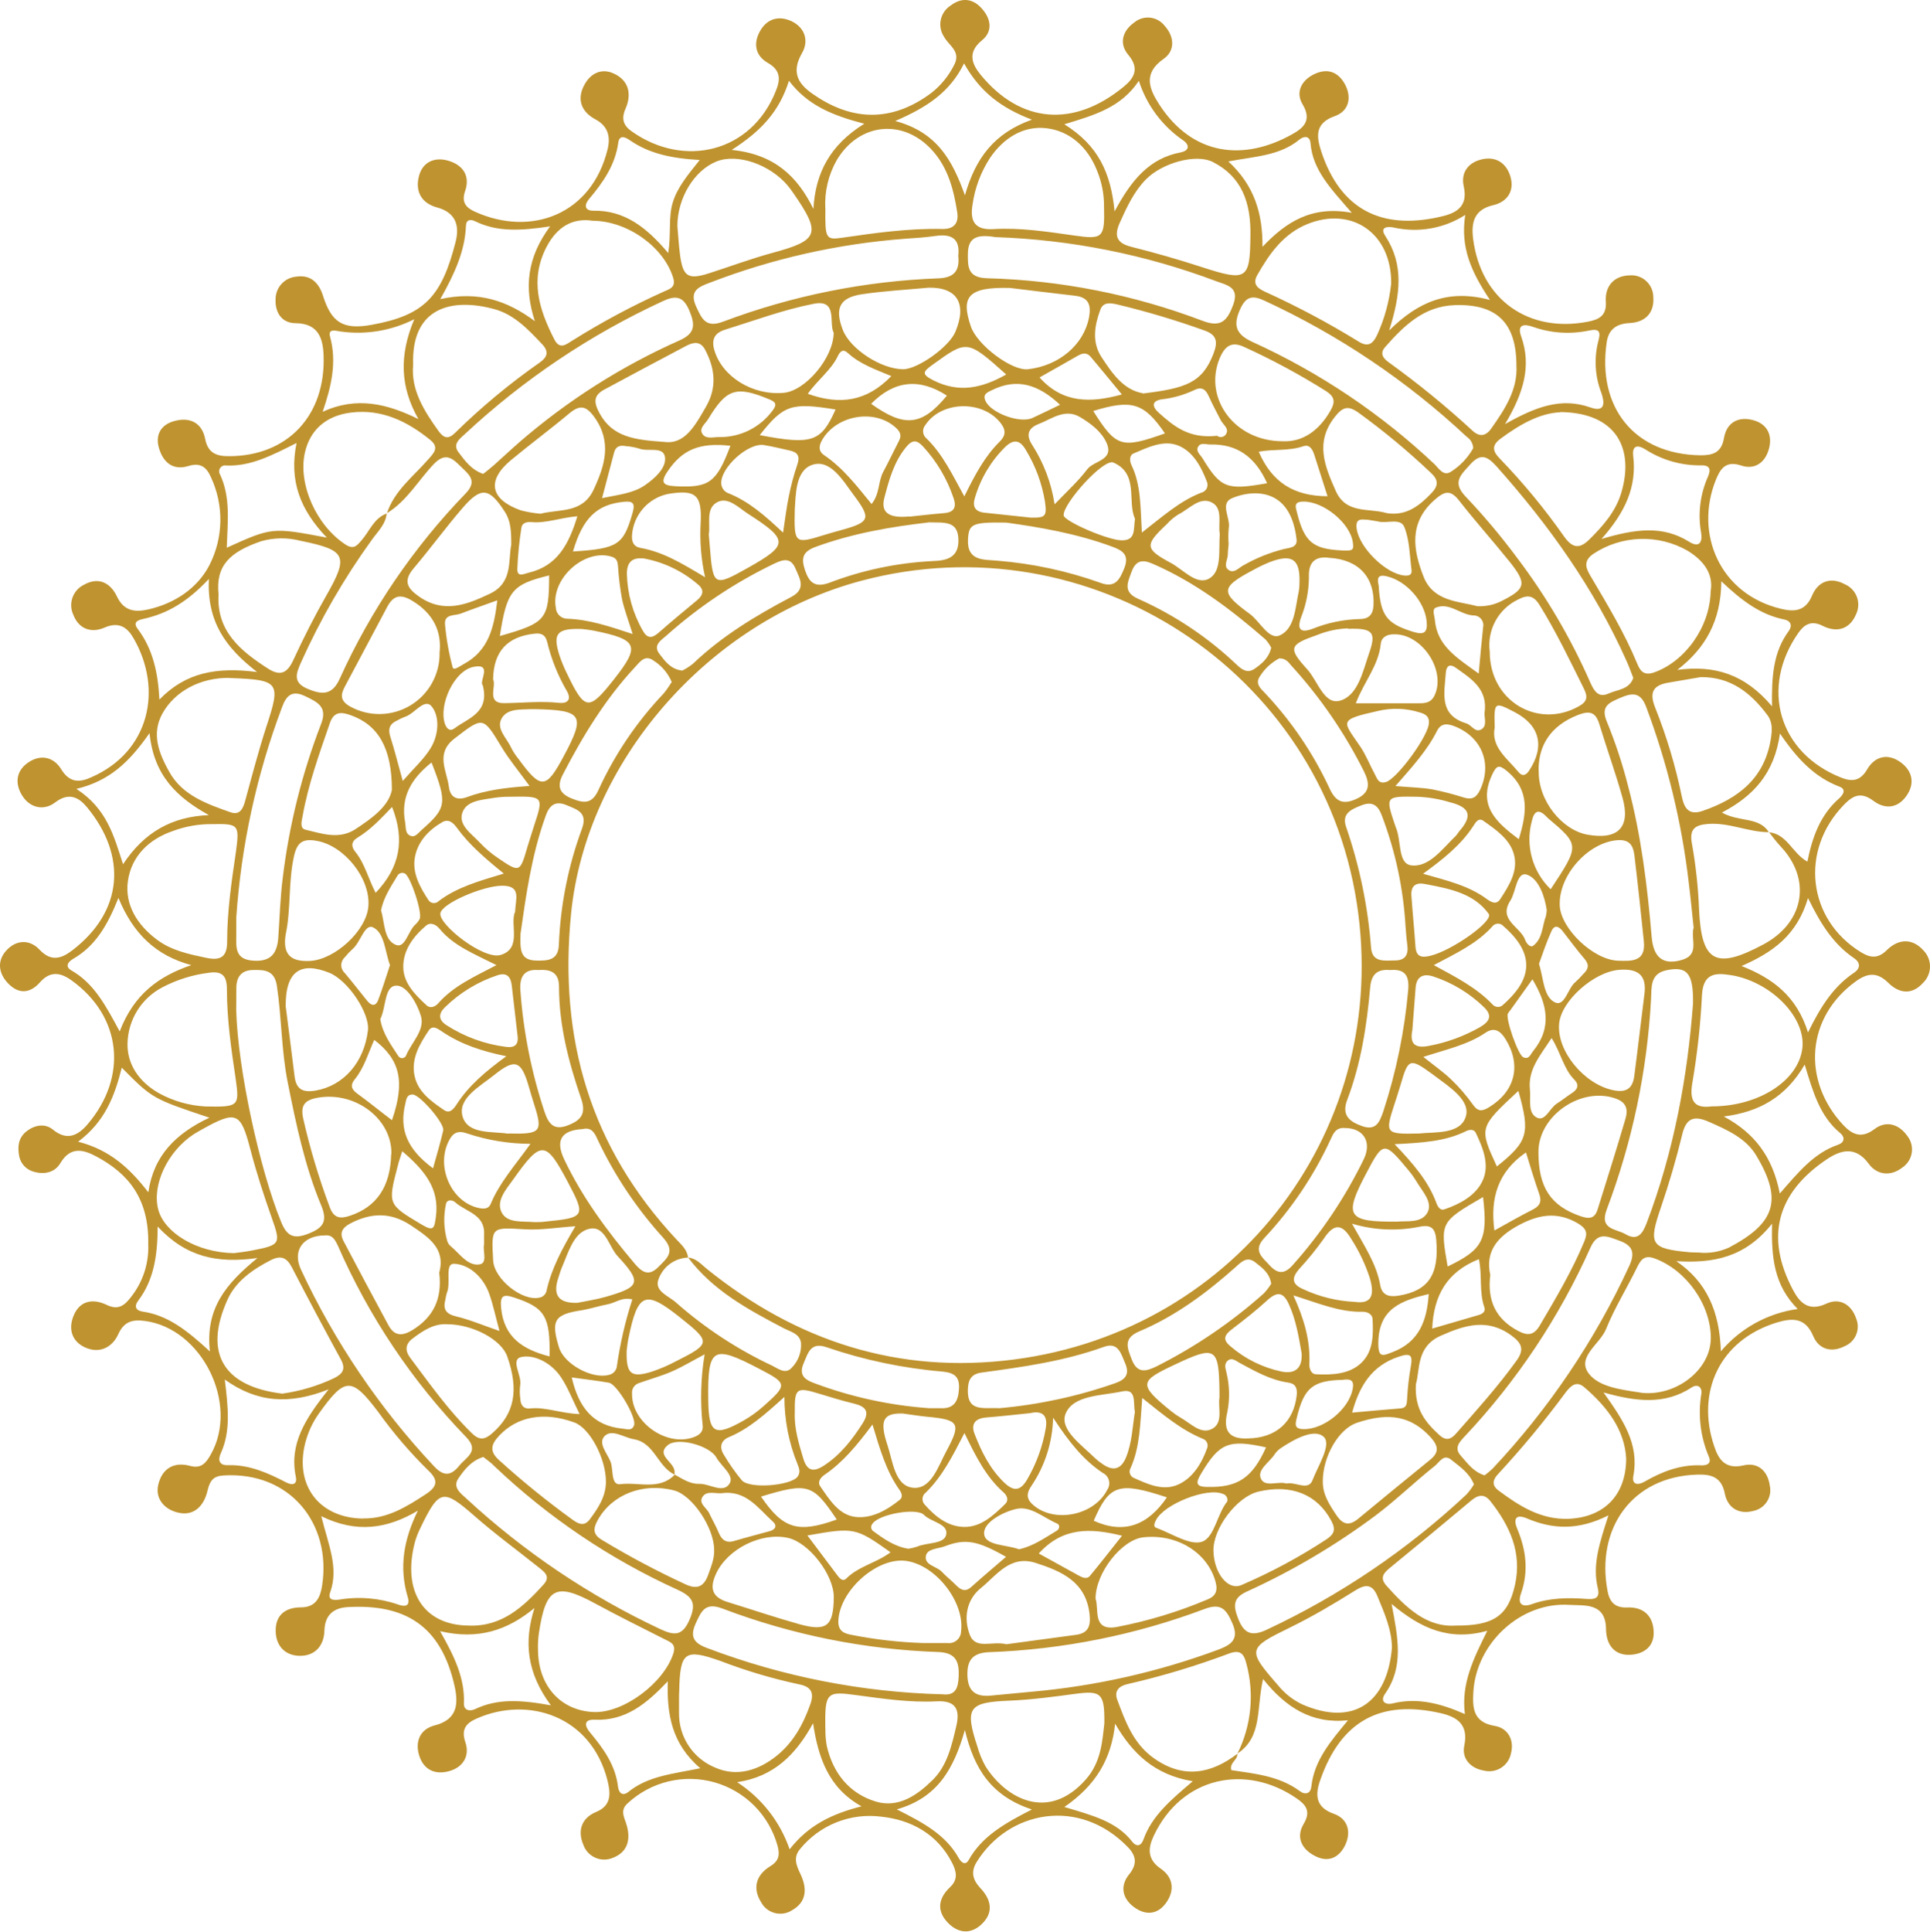 <svg width="1291" height="1292" viewBox="0 0 1291 1292" fill="none" xmlns="http://www.w3.org/2000/svg">
<path d="M99.159 832.111C99.722 801.205 85.588 784.7 64.312 773.321C55.423 768.58 47.037 766.684 40.37 777.855C36.903 783.781 30.295 785.589 23.331 783.781C20.643 783.222 18.19 781.856 16.3 779.865C14.409 777.874 13.172 775.353 12.752 772.64C11.656 766.506 12.397 760.787 17.731 756.579C23.064 752.371 30.028 750.979 35.51 755.512C44.992 763.246 52.341 759.157 58.504 751.957C85.469 720.458 81.795 679.921 47.689 655.504C40.607 650.467 33.673 649.074 26.768 656.897C19.864 664.72 12.101 664.928 5.019 657.223C-1.086 650.556 -1.915 642.407 4.159 635.74C10.797 628.302 19.924 628.125 26.442 635.088C34.502 643.711 41.614 640.718 48.489 635.444C82.625 609.219 84.847 572.239 58.356 540.029C52.934 533.45 46.326 529.391 36.784 536.71C29.524 542.251 20.131 540.562 14.827 532.028C10.234 524.679 10.441 516.382 17.79 510.723C26.235 504.204 35.569 505.656 40.933 514.427C46.592 523.731 53.408 523.316 60.993 519.849C100.048 502.811 109.086 461.208 89.41 426.953C85.292 419.723 79.721 415.426 69.883 419.723C61.438 423.427 52.904 420.997 49.141 411.367C48.265 409.564 47.754 407.606 47.637 405.605C47.521 403.605 47.801 401.601 48.462 399.709C49.123 397.817 50.151 396.074 51.489 394.581C52.825 393.088 54.444 391.874 56.252 391.009C66.12 385.498 74.031 389.972 78.239 398.951C82.98 408.818 90.388 409.529 99.159 407.574C116.939 403.544 132.11 393.35 140.081 377.942C144.716 368.878 147.22 358.875 147.399 348.696C147.579 338.518 145.431 328.433 141.118 319.211C138.363 312.87 134.481 309.018 126.095 311.625C115.605 314.914 108.879 309.047 106.212 299.21C103.723 289.964 108.345 283.564 117.176 281.43C127.428 278.793 135.192 283.06 137.237 293.55C139.103 303.151 144.97 305.106 153.119 305.077C192.382 305.077 218.013 277.815 216.443 237.545C215.998 226.167 212.946 216.299 197.715 216.121C188.618 216.121 183.818 209.128 184.351 199.824C184.408 196.057 185.871 192.448 188.454 189.707C191.036 186.965 194.552 185.289 198.308 185.008C207.612 183.615 213.124 188.89 215.909 197.364C221.599 215.677 229.362 220.685 248.505 217.247C283.707 210.877 295.412 198.668 304.805 161.599C307.443 151.109 305.072 142.16 292.36 138.723C281.426 135.759 277.366 127.374 280.507 116.854C283.263 107.965 291.115 105.001 299.59 107.402C309.576 110.187 314.702 117.536 311.117 127.788C308.361 135.641 312.154 139.108 317.843 141.656C355.387 158.517 395.776 143.493 406.443 99.816C408.399 91.756 407.036 84.466 398.235 79.785C388.456 74.54 385.582 65.887 391.272 56.079C395.331 48.967 402.384 45.56 410.236 49.027C420.815 53.679 422.652 63.072 418.414 72.732C415.303 79.814 417.259 84.111 422.593 87.874C457.529 112.617 502.599 102.068 518.985 60.82C521.949 53.56 522.571 47.16 513.681 42.093C504.792 37.026 503.784 28.462 508.792 20.135C513.503 12.313 521.237 10.327 529.534 14.209C538.78 18.713 541.061 27.662 536.468 35.514C527.579 51.012 536.705 58.568 547.551 65.413C573.449 81.8 598.932 80.229 623.26 61.946C629.442 57.022 634.495 50.827 638.076 43.782C643.203 34.477 634.846 30.714 631.528 24.669C630.413 23.012 629.641 21.148 629.258 19.188C628.874 17.227 628.887 15.21 629.296 13.255C629.705 11.299 630.501 9.446 631.637 7.803C632.774 6.16 634.228 4.762 635.913 3.69C642.729 -1.496 649.929 -1.318 655.974 4.875C662.671 11.75 664.686 20.61 656.804 27.01C646.788 35.159 650.314 43.1 655.915 49.945C682.761 82.718 718.32 85.385 751.597 58.035C758.204 52.642 762.708 46.182 754.767 36.729C748.337 29.203 750.796 20.55 758.856 14.92C760.312 13.734 761.989 12.848 763.789 12.316C765.59 11.783 767.479 11.614 769.346 11.818C771.212 12.022 773.02 12.595 774.663 13.504C776.306 14.413 777.752 15.64 778.917 17.113C785.673 24.521 786.147 33.914 778.384 39.337C764.249 49.175 768.813 59.605 775.421 69.858C797.822 104.379 832.077 107.876 864.317 89.8C871.576 85.77 877.888 80.703 871.31 69.769C866.272 61.383 870.895 53.205 879.814 49.264C888.733 45.323 895.638 48.701 899.816 56.672C904.438 65.561 902.008 74.451 892.882 77.651C879.281 82.422 880.585 91.4 883.814 101.357C896.615 140.086 923.936 153.539 961.895 145.301C971.258 143.286 982.637 140.175 979.111 124.559C976.977 115.136 982.489 108.142 992.208 106.365C1001.36 104.705 1007.77 109.565 1010.31 118.01C1013.28 127.937 1007.97 135.078 998.905 137.182C985.867 140.145 984.089 149.035 985.363 159.524C990.519 200.742 1022.79 222.759 1062.11 215.144C1069.28 213.751 1074.82 211.38 1074.17 201.691C1073.49 191.438 1079.53 184.415 1090.08 184.148C1092.09 183.981 1094.1 184.229 1096 184.877C1097.91 185.525 1099.66 186.558 1101.14 187.912C1102.63 189.267 1103.82 190.914 1104.64 192.749C1105.46 194.584 1105.89 196.569 1105.91 198.579C1106.74 209.306 1100.48 215.529 1090.11 216.032C1081.22 216.477 1076.04 220.27 1074.76 228.804C1068.3 272.304 1093.08 303.862 1137.49 304.484C1145.44 304.484 1151.51 302.973 1153.2 292.957C1154.98 282.497 1162.86 278.141 1173.14 281.104C1182.03 283.653 1185.62 290.853 1183.39 299.684C1181.02 309.255 1173.85 314.5 1164.46 311.24C1154.18 307.892 1150.65 313.818 1147.81 320.782C1133.26 356.666 1150.21 397.44 1191.6 407.218C1200.17 409.233 1207.69 408.907 1212.11 398.328C1216.08 388.846 1224.46 385.527 1234.12 390.772C1235.97 391.577 1237.63 392.749 1239.01 394.219C1240.39 395.688 1241.45 397.422 1242.14 399.316C1242.82 401.211 1243.12 403.225 1243 405.235C1242.88 407.246 1242.35 409.211 1241.44 411.011C1237.18 421.027 1228.43 423.19 1219.28 418.567C1211.54 414.626 1206.89 417.649 1202.95 423.249C1177.2 459.993 1189.85 503.552 1231.61 520.057C1238.51 522.783 1244.2 522.664 1248.94 514.575C1254.1 505.685 1262.96 503.433 1271.73 510.071C1278.9 515.464 1280.85 523.316 1275.99 531.109C1270.27 540.295 1261.5 541.836 1253.09 535.525C1244.67 529.213 1239.34 532.206 1233.68 537.954C1203.4 568.831 1209.32 615.146 1244.88 636.836C1250.81 640.481 1256.08 641.4 1262.04 635.473C1269.77 627.799 1279.19 627.176 1286.75 635.74C1289.55 638.665 1291.08 642.583 1291 646.633C1290.91 650.683 1289.23 654.534 1286.31 657.342C1278.87 665.55 1270.39 664.483 1262.99 657.164C1255.58 649.845 1249.09 650.823 1241.77 656.008C1208.17 679.921 1205.05 722.562 1233.06 752.46C1238.98 758.683 1245.09 761.676 1253.8 755.127C1261.8 749.023 1270.3 751.868 1275.79 759.602C1277.04 761.169 1277.95 762.979 1278.47 764.918C1278.99 766.856 1279.11 768.881 1278.81 770.865C1278.51 772.85 1277.8 774.75 1276.73 776.448C1275.66 778.145 1274.25 779.603 1272.59 780.729C1264.85 786.834 1255.64 785.915 1250.1 778.388C1241.21 766.18 1231.25 768.995 1221.77 775.425C1188.16 798.064 1180.9 827.726 1199.22 862.395C1203.66 870.84 1209.5 877.507 1221.71 871.818C1230.33 867.788 1238.33 872.085 1241.59 881.686C1242.31 883.409 1242.69 885.258 1242.69 887.126C1242.7 888.995 1242.33 890.846 1241.62 892.573C1240.91 894.3 1239.86 895.868 1238.54 897.189C1237.21 898.509 1235.64 899.554 1233.92 900.265C1224.79 904.917 1216.55 902.221 1212.82 893.361C1207.45 880.619 1198.3 881.508 1188.43 884.471C1149.91 896.324 1134.35 931.467 1146.74 967.441C1149.7 976.33 1154.3 982.79 1166.33 979.975C1175.87 977.752 1182.48 983.62 1183.84 993.546C1184.25 995.38 1184.28 997.277 1183.95 999.126C1183.61 1000.97 1182.91 1002.74 1181.88 1004.31C1180.85 1005.88 1179.52 1007.24 1177.97 1008.29C1176.41 1009.34 1174.66 1010.07 1172.82 1010.44C1162.89 1013.07 1155.57 1008.13 1153.76 998.88C1151.6 987.679 1144.55 985.901 1135.57 986.138C1091.36 987.324 1067.41 1022.62 1075.33 1064.07C1076.57 1070.71 1079.74 1075.39 1088.39 1075C1099.39 1074.53 1106.17 1080.69 1106.17 1092.1C1106.17 1101.85 1098.82 1106.24 1090.47 1106.65C1079.42 1107.21 1074.41 1099.33 1074.29 1089.49C1074.14 1071.42 1059.47 1073.91 1049.81 1073.26C1017.22 1071.12 987.437 1098.83 985.541 1131.54C984.919 1142.15 985.334 1151.84 999.942 1154.24C1008.39 1155.6 1013.1 1163.4 1010.73 1172.49C1010.35 1174.47 1009.58 1176.35 1008.45 1178.01C1007.33 1179.68 1005.88 1181.1 1004.18 1182.18C1002.49 1183.27 1000.6 1184 998.617 1184.33C996.634 1184.66 994.605 1184.59 992.653 1184.11C983.763 1182.66 977.6 1176.08 979.496 1167.37C982.459 1153 974.37 1148.14 963.643 1145.68C923.225 1136.49 896.912 1150.98 883.103 1190.48C879.844 1199.76 879.488 1208.53 892.171 1212.97C901.416 1216.2 904.023 1224.82 899.905 1233.71C896.112 1241.8 889.178 1245.74 880.377 1241.57C871.073 1237.15 866.48 1229 872.021 1219.76C877.206 1211.13 873.295 1206.81 867.339 1202.69C833.559 1179.37 790.503 1187.87 771.717 1227.76C767.864 1235.97 767.272 1243.34 776.428 1249.69C785.051 1255.61 785.94 1264.68 779.628 1273.04C773.909 1280.62 765.998 1280.86 758.649 1275.46C750.589 1269.54 749.048 1261.15 755.301 1253.48C761.019 1246.46 759.834 1240.88 754.5 1235.34C721.905 1201.56 674.494 1210.87 653.218 1245.36C649.248 1251.88 650.7 1257.21 655.767 1262.66C663.264 1270.58 664.893 1279.38 656.122 1287.29C649.277 1293.45 641.306 1292.86 634.758 1286.55C626.401 1278.49 627.29 1269.78 635.498 1262.07C641.069 1256.86 639.736 1251.4 636.95 1245.92C627.083 1226.51 609.481 1217 589.391 1214.9C579.257 1213.6 568.959 1214.91 559.471 1218.7C549.984 1222.49 541.618 1228.64 535.164 1236.56C530.512 1242.1 532.586 1247.28 535.313 1253C539.846 1262.37 540.024 1271.73 529.831 1277.48C528.138 1278.58 526.235 1279.31 524.243 1279.63C522.252 1279.95 520.216 1279.85 518.264 1279.34C516.313 1278.83 514.489 1277.92 512.909 1276.67C511.329 1275.41 510.028 1273.84 509.088 1272.06C503.162 1262.52 505.858 1253.77 515.311 1248C521.237 1244.41 521.712 1240.26 520.111 1234.31C517.31 1224.23 511.962 1215.04 504.583 1207.62C497.204 1200.21 488.042 1194.82 477.977 1191.96C467.912 1189.11 457.283 1188.9 447.111 1191.34C436.939 1193.79 427.567 1198.81 419.896 1205.92C414.977 1210.3 417.081 1214.3 418.74 1219.16C422.089 1229.15 420.578 1238.4 409.851 1242.48C407.996 1243.25 406.005 1243.63 403.997 1243.61C401.99 1243.58 400.009 1243.15 398.175 1242.33C396.341 1241.52 394.691 1240.34 393.326 1238.87C391.961 1237.4 390.909 1235.66 390.234 1233.77C386.204 1224.35 388.901 1215.82 398.828 1211.73C409.821 1207.19 408.191 1198.13 406.295 1190.42C395.331 1147.66 353.55 1134.12 319.118 1149.17C312.243 1152.14 308.154 1155.99 311.295 1165.15C314.436 1174.3 309.695 1182.01 300.242 1184.52C290.789 1187.04 283.293 1183.46 280.359 1173.86C277.425 1164.26 281.366 1156.29 290.671 1153.91C306.08 1150 306.702 1139.39 304.094 1127.63C294.908 1086.53 270.284 1072.69 232.77 1074.74C223.643 1075.24 217.302 1079.51 217.006 1090.5C216.709 1100.58 210.694 1107.63 200.175 1107.33C190.574 1107.07 184.618 1100.64 184.411 1090.95C184.144 1079.95 191.078 1074.92 201.479 1074.92C211.376 1074.92 214.28 1067.98 215.435 1060.57C221.984 1019.09 194.041 983.886 149.386 986.731C143.015 987.146 140.496 989.872 138.896 996.509C136.733 1006.35 130.273 1014.29 118.983 1011.53C110.39 1009.52 103.634 1002.64 105.856 992.954C108.286 982.316 116.109 977.308 127.162 980.33C134.807 982.405 137.948 978.108 141.029 972.626C160.083 938.875 135.103 888.412 96.878 883.374C88.788 882.308 82.98 883.641 79.099 892.264C75.217 900.887 66.801 905.51 57.052 901.154C47.896 897.064 45.644 888.619 49.2 879.937C53.378 869.655 62.297 868.262 71.424 872.677C79.247 876.47 83.484 872.826 87.633 867.373C95.57 857.377 99.66 844.866 99.159 832.111ZM451.365 986.198C439.927 981.012 437.942 964.892 424.015 962.492C417.377 961.396 409.495 955.469 404.547 960.27C399.598 965.07 406.413 972.122 408.488 977.752C410.384 982.968 408.488 993.428 414.977 992.568C427.067 990.939 440.905 996.954 451.395 986.198C456.551 988.983 461.44 992.509 467.722 992.331C474.745 992.154 483.842 999.117 488.079 992.065C491.339 986.642 482.449 980.567 479.19 974.7C474.863 966.877 453.351 960.744 446.594 966.522C438.297 973.545 451.839 977.93 451.217 984.716C451.191 985.214 451.241 985.714 451.365 986.198ZM827.691 1172.88C828.017 1177 822.21 1178.81 823.632 1183.78C839.515 1186.21 855.842 1187.69 869.502 1197.86C873.147 1200.58 876.673 1199.43 877.147 1194.9C879.073 1177.29 889.948 1164.67 901.683 1150.45C877.473 1152.97 860.198 1142.03 844.878 1122.86C840.285 1142.39 844.641 1161.53 827.751 1172.7C837.057 1154.01 839.166 1132.55 833.677 1112.4C831.988 1105.53 829.232 1103.27 822.358 1105.73C800.19 1114.06 777.491 1120.9 754.411 1126.21C748.959 1127.36 745.018 1130.48 747.329 1136.7C752.841 1151.51 758.204 1166.33 772.102 1176.02C791.54 1189.62 809.853 1186.42 827.662 1172.88H827.691ZM1183.28 556.534C1169.44 556.534 1156.61 549.896 1142.38 551.022C1133.49 551.733 1130.03 554.696 1131.72 563.971C1134.32 578.551 1135.93 593.293 1136.52 608.093C1138.09 643.652 1147.75 648.719 1179.93 631.384L1181.2 630.673C1207.37 615.679 1211.51 587.262 1190.74 565.69C1188.05 562.727 1185.82 559.764 1183.36 556.593C1195.45 557.778 1198.89 570.638 1209 576.239C1212.28 559.734 1217.62 545.096 1230.03 534.102C1232.79 531.672 1235.4 527.968 1230.42 526.072C1214.27 519.879 1202.68 508.293 1190.65 490.514C1186.89 517.331 1172.87 532.354 1151.81 543.407C1163.54 549.985 1176.55 546.044 1183.22 556.534H1183.28ZM258.846 343.183C263.854 328.101 276.359 318.767 286.285 307.418C290.019 303.151 294.227 299.358 287.737 294.142C272.329 281.697 255.32 273.4 234.933 275.889C217.924 277.934 207.227 287.742 203.908 302.854C199.256 324.071 211.761 351.51 231.051 364.133C236.622 367.778 238.756 364.904 241.808 361.377C247.23 355.214 250.075 346.561 258.639 343.42C257.957 350.828 252.505 355.57 248.594 361.2C230.129 386.76 214.313 414.133 201.39 442.895C198.249 450.096 195.463 456.378 205.775 460.674C215.376 464.704 222.162 465.089 227.199 454.007C247.954 408.134 276.463 366.183 311.473 329.997C319.621 321.611 313.636 317.315 308.272 312.04C302.909 306.766 298.168 302.054 290.226 310.292C279.766 321.285 272.151 335.094 258.846 343.183ZM460.344 841.001C465.737 841.505 468.937 845.446 472.76 848.527C532.883 897.035 601.007 919.14 678.198 909.184C828.462 889.775 930.692 753.409 907.579 603.974C883.518 448.318 728.75 347.895 576.442 388.313C472.908 415.782 392.012 510.219 381.997 611.027C373.67 694.767 394.887 767.188 452.402 828.792C455.751 832.378 459.633 835.637 460.255 841.001C455.762 841.167 451.429 842.717 447.849 845.437C444.27 848.158 441.617 851.917 440.253 856.202C438.001 863.699 447.483 866.751 452.373 871.225C471.659 888.215 493.259 902.382 516.526 913.303C520.734 915.377 525.623 919.496 529.89 914.37C531.958 912.215 533.553 909.653 534.573 906.846C535.594 904.04 536.017 901.051 535.816 898.072C534.957 891.731 528.527 890.575 523.964 888.116C500.288 875.7 476.878 863.047 460.314 841.001H460.344ZM217.361 826.185C202.812 826.185 195.374 836.26 201.271 848.942C223.799 897.317 253.898 941.791 290.434 980.686C296.953 987.62 301.783 986.909 307.206 980.182C311.769 974.552 321.014 970.581 311.828 961.07C275.74 923.796 246.634 880.349 225.895 832.793C224.088 829.148 222.399 825.622 217.332 826.185H217.361ZM156.497 838.038C158.483 837.771 163.846 837.208 169.15 836.171C187.729 832.526 187.878 831.667 181.714 814.273C176.499 799.457 171.61 784.463 167.639 769.262C160.972 743.63 158.334 742.297 134.599 755.572C132.881 756.52 131.192 757.557 129.562 758.535C112.079 770.032 101.5 792.404 105.856 808.909C109.945 824.377 131.606 837.682 156.497 838.038ZM323.296 974.345C315.295 976.863 310.643 982.79 306.583 988.746C302.524 994.702 308.272 998.791 312.036 1002.23C350.507 1037.79 394.222 1067.21 441.646 1089.47C450.536 1093.58 456.195 1094.62 461.084 1083.54C465.974 1072.46 463.692 1067.98 453.321 1063.18C408.314 1042.76 367.033 1014.97 331.178 980.953C328.718 978.375 325.933 976.389 323.296 974.345ZM992.979 986.701C994.905 985.293 996.736 983.758 998.461 982.108C1036.04 942.132 1066.91 896.343 1089.88 846.512C1093.82 837.83 1092.25 832.941 1083.09 829.652C1075.3 826.866 1068.75 823.399 1063.86 834.363C1043.09 880.851 1014.66 923.521 979.763 960.595C976.296 964.27 972.473 968.27 977.007 973.337C981.541 978.404 985.334 984.153 992.86 986.583L992.979 986.701ZM1087.8 975.767C1086.91 956.388 1075.21 940.949 1059.77 927.734C1054.52 923.23 1050.88 926.608 1047.53 930.875C1033.47 949.932 1018.37 968.194 1002.28 985.575C998.698 989.309 997.453 993.042 1002.28 996.717C1016.3 1007.18 1030.82 1016.42 1049.31 1015.71C1072.87 1014.7 1087.65 1000.04 1087.77 975.649L1087.8 975.767ZM1144.4 895.257C1144.55 872.648 1128.04 849.446 1106.91 841.623C1099.62 838.927 1097.43 842.719 1094.79 848.083C1088.1 861.773 1079.98 874.752 1074.29 888.886C1070.17 898.991 1054.29 907.584 1062.85 918.696C1069.73 927.585 1084.45 929.334 1096.72 931.201L1098.17 931.467C1121.31 933.867 1144.22 915.999 1144.37 895.138L1144.4 895.257ZM188.826 932.001C200.85 930.319 212.55 926.822 223.525 921.629C229.451 918.666 231.437 915.377 227.91 908.947C216.828 888.679 205.963 868.262 195.315 847.698C191.937 841.179 188.085 839.193 181.21 842.69C169.061 848.883 157.742 856.824 152.201 869.092C135.399 906.191 150.867 927.437 188.826 932.001ZM985.926 992.598C982.667 984.746 976.296 980.745 970.666 976.152C965.599 972.093 962.932 977.841 959.702 980.39C946.249 991.087 933.952 1003.09 920.143 1013.49C893.292 1033.5 864.374 1050.58 833.885 1064.43C824.58 1068.69 824.995 1074.03 828.106 1082.21C831.929 1092.13 836.818 1094.71 847.011 1090.03C896.151 1067.08 941.354 1036.51 980.948 999.443C982.853 997.336 984.541 995.043 985.985 992.598H985.926ZM313.576 1087.12C335.741 1087.98 350.083 1074.56 363.595 1059.68C368.751 1053.97 363.773 1051 359.891 1047.83C345.638 1036.45 330.882 1025.67 317.192 1013.64C296.449 995.502 293.723 995.858 281.307 1021.64C279.751 1024.71 278.491 1027.93 277.544 1031.24C268.832 1064.37 283.5 1086.95 313.636 1087.12H313.576ZM662.108 1134L690.08 1131.36C732.879 1127.58 774.977 1118.08 815.246 1103.1C823.513 1099.93 829.025 1096.28 824.373 1085.64C820.491 1076.75 817.142 1071.72 805.942 1075.95C759.702 1093.35 710.946 1103.13 661.575 1104.9C650.64 1105.35 646.759 1110.27 647.114 1120.61C647.47 1130.95 652.537 1134.74 662.167 1134H662.108ZM242.934 1015.47C259.083 1015.74 271.914 1007.68 284.804 999.265C292.508 994.228 293.486 989.902 286.463 983.353C274.19 971.309 262.986 958.222 252.979 944.239C235.2 920.711 230.785 920.8 213.331 945.276C209.035 951.297 205.909 958.072 204.116 965.248C197.034 993.635 213.746 1015.24 242.993 1015.56L242.934 1015.47ZM142.007 551.141C133.081 551.031 124.211 552.568 115.842 555.674C99.663 561.127 87.929 572.565 85.558 589.099C83.247 605.16 91.989 618.731 104.967 628.391C114.687 635.71 126.332 638.11 138.007 640.57C147.667 642.615 151.934 639.829 151.934 629.725C151.934 609.427 154.897 589.425 157.86 569.394C160.231 551.496 159.638 550.815 142.007 551.141ZM153.534 453.355C134.481 453.029 117.116 462.008 108.701 477.061C100.908 491.017 106.538 504.174 113.205 516.175C121.917 531.85 138.303 537.628 154.156 543.199C160.438 545.422 162.572 540.829 164.024 535.465C168.558 518.842 172.913 502.129 178.218 485.802C187.907 456.496 186.87 454.689 154.986 453.474C154.512 453.474 154.008 453.503 153.534 453.444V453.355ZM137.533 739.956C159.609 740.4 160.201 739.719 157.712 721.969C154.749 701.938 151.786 681.936 151.786 661.638C151.786 652.749 148.823 649.104 139.34 650.586C128.624 651.954 118.238 655.225 108.671 660.246C101.794 663.812 95.997 669.157 91.886 675.723C87.774 682.289 85.497 689.837 85.292 697.582C84.877 712.013 93.322 723.717 106.301 731.066C115.904 736.355 126.583 739.395 137.533 739.956ZM738.707 1152.55C738.973 1132.31 736.514 1130.42 719.09 1132.79C704.541 1134.74 689.873 1136.73 675.205 1137.32C648.033 1138.42 645.218 1141.91 653.692 1167.75C655.01 1172.49 656.89 1177.06 659.293 1181.35C672.687 1202.51 701.015 1218.78 726.38 1189.95C736.662 1178.24 737.344 1164.17 738.707 1152.55ZM323.207 316.929C325.489 315.092 327.829 313.344 329.993 311.418C335.919 306.173 341.608 300.78 347.564 295.594C379.694 267.782 415.762 244.876 454.595 227.619C464.937 222.966 465.174 217.514 461.203 207.913C456.995 197.72 451.691 197.453 443.128 201.513C394.722 223.875 350.174 253.78 311.147 290.112C307.68 293.372 302.494 296.869 306.672 302.41C310.85 307.951 315.325 314.233 323.207 316.929ZM931.077 1102.18C931.077 1090.09 926.07 1078.8 921.358 1067.42C918.069 1059.45 913.565 1059.21 906.542 1063.63C892.348 1072.52 877.947 1081.05 862.983 1088.37C834.477 1102.3 834.003 1103.18 855.042 1127.22C859.406 1132.59 864.926 1136.92 871.191 1139.87C905.505 1154.77 927.936 1138.57 931.077 1102.03V1102.18ZM1043.68 275.711C1029.96 276.274 1016.45 283.919 1003.59 293.491C997.453 298.024 998.638 302.084 1003.29 306.736C1019.03 323.032 1033.47 340.539 1046.46 359.096C1051.62 366.207 1056.27 367.541 1063.03 360.874C1072.3 351.747 1080.81 342.057 1084.51 329.523C1093.22 300.276 1081.52 275.948 1043.62 275.563L1043.68 275.711ZM985.452 299.98C985.435 298.419 985.035 296.886 984.285 295.517C983.536 294.147 982.461 292.983 981.156 292.127C941.121 254.683 895.341 223.9 845.56 200.95C837.707 197.335 833.351 198.253 829.499 206.876C824.61 217.722 826.773 223.618 837.796 228.685C882.685 249.067 923.887 276.742 959.732 310.588C962.695 313.551 965.658 318.796 970.725 315.359C976.82 311.472 981.859 306.138 985.393 299.832L985.452 299.98ZM1092.6 453.503C1090.94 449.295 1089.64 445.592 1088.01 442.006C1066.47 393.795 1036.27 351.391 1001.28 312.129C995.349 305.61 990.786 302.38 983.496 310.559C977.303 317.522 970.962 322.411 980.533 332.249C992.696 345.083 1004.08 358.629 1014.64 372.815C1034.32 398.784 1050.87 426.981 1063.95 456.822C1066.38 462.185 1069.25 466.927 1076.1 463.756C1082.05 461.148 1089.93 461.089 1092.54 453.355L1092.6 453.503ZM146.185 397.528C144.733 422.064 160.824 435.25 179.225 447.103C187.641 452.496 192.145 450.066 196.175 441.473C203.02 426.657 210.309 412.226 218.339 398.18C233.392 371.778 231.703 367.867 200.975 361.644C192.344 359.398 183.269 359.5 174.691 361.94C153.89 369.111 144.141 378.09 146.185 397.528ZM930.574 189.66C930.989 156.206 904.379 137.745 874.54 149.835C858.538 156.324 849.204 169.54 841.055 183.852C837.618 189.956 841.055 192.742 846.211 195.112C867.713 204.867 888.576 215.972 908.676 228.359C915.165 232.478 918.395 229.871 921.18 224.004C926.145 213.138 929.318 201.54 930.574 189.66ZM973.629 1087.12C999.231 1087.3 1008.8 1080.52 1013.4 1059.92C1018.2 1038.35 1009.96 1020.39 996.979 1003.95C993.127 999.058 989.008 999.413 984.356 1003.3C966.28 1018.45 948.106 1033.49 929.833 1048.42C925.596 1051.89 922.632 1055.12 927.433 1060.48C940.56 1075.09 954.22 1088.4 973.629 1087.12ZM738.499 138.545C738.617 130.011 736.962 121.545 733.64 113.684C727.476 98.275 715.475 87.548 699.948 85.741C684.421 83.933 671.294 92.408 662.375 105.387C656.142 114.902 652.095 125.679 650.522 136.945C648.714 147.938 652.092 153.953 664.449 153.213C682.732 152.146 700.807 154.991 718.824 157.539C737.462 160.206 739.062 159.139 738.499 138.545ZM1144.28 395.543C1146.26 383.927 1139.92 375.067 1128.78 368.252C1119.11 362.755 1108.11 360.044 1097 360.421C1085.88 360.797 1075.09 364.246 1065.81 370.385C1058.88 375.245 1060.75 379.897 1064.04 385.409C1075.3 404.492 1086.79 423.456 1095.24 444.021C1097.34 449.118 1099.98 451.962 1106.47 449.681C1126.94 442.451 1143.75 419.634 1144.28 395.543ZM836.403 158.487C837.026 134.782 830.151 118.01 811.424 108.409C799.986 102.483 777.228 109.002 766.413 120.084C758.353 128.322 753.671 138.663 748.989 149.035C745.048 157.924 747.033 162.606 756.752 165.065C772.517 169.036 788.162 173.481 803.601 178.518C833.885 188.386 836.107 187.023 836.403 158.398V158.487ZM276.359 243.887C274.729 260.599 283.589 274.733 293.545 288.542C296.983 293.253 300.124 293.698 304.331 289.549C321.933 272.265 340.944 256.476 361.165 242.346C366.114 238.849 367.329 235.175 362.706 230.256C353.491 220.448 343.949 210.373 330.882 206.787C302.287 198.905 275.025 205.484 276.359 243.798V243.887ZM1014.37 244.627C1014.37 215.766 1001.1 203.143 973.155 204.061C952.412 204.713 939.048 217.87 926.484 232.152C922.988 236.093 924.914 239.383 928.588 242.049C948.265 256.199 967.066 271.527 984.889 287.949C989.512 292.236 993.66 291.861 997.335 286.823C1006.55 273.815 1015.26 260.629 1014.37 244.538V244.627ZM552.114 1156.05C552.05 1159.94 552.368 1163.83 553.062 1167.66C557.24 1185.8 568.056 1199.34 585.657 1204.76C600.947 1209.42 613.511 1200.58 623.883 1190.36C633.691 1180.67 636.624 1167.28 639.706 1154.21C642.432 1142.74 638.817 1137.11 626.579 1137.77C608.8 1138.68 591.021 1136.08 573.479 1133.71C552.855 1130.86 551.729 1131.6 552.055 1155.96L552.114 1156.05ZM552.114 139.463C551.877 159.228 552.381 160.561 562.9 159.05C585.331 155.791 607.733 152.62 630.491 153.124C638.076 153.272 641.454 149.272 640.299 141.923C637.958 127.107 634.372 112.884 624.238 101.268C604.859 79.044 574.96 81.711 559.789 106.957C554.163 116.801 551.479 128.051 552.055 139.375L552.114 139.463ZM158.009 675.802C159.075 714.68 173.565 781.737 188.085 817.295C191.908 826.629 196.412 828.881 206.131 825.088C215.85 821.296 219.317 817.147 215.02 806.539C203.908 780.048 198.101 752.046 192.471 723.895C188.174 702.442 188.441 680.721 185.211 659.268C183.64 648.867 177.062 648.511 169.15 648.689C161.238 648.867 157.979 653.549 158.097 661.135C158.038 665.965 157.979 670.913 157.979 675.832L158.009 675.802ZM1137.61 452.822L1115.89 456.555C1105.67 458.274 1103.15 463.193 1107.15 473.179C1114.81 492.372 1120.76 512.203 1124.93 532.443C1126.5 539.94 1129.23 545.629 1138.89 542.31C1162.74 534.102 1180.58 520.442 1184.61 493.625C1185.47 488.113 1185.73 482.839 1182.18 478.127C1171.04 463.223 1157.55 452.614 1137.61 452.822ZM397.109 1144.94C417.022 1145.8 444.076 1125.56 450.447 1105.7C452.462 1099.27 448.372 1098.18 444.342 1096.13C428.934 1088.34 413.436 1080.66 398.265 1072.43C371.833 1058.06 365.106 1061.4 360.454 1092.22C359.909 1096.15 359.72 1100.11 359.891 1104.07C360.276 1127.69 375.27 1144.02 397.109 1144.94ZM396.309 147.612C383.33 145.627 372.781 151.435 365.67 164.977C354.172 186.964 360.573 207.054 370.825 227.026C374.5 234.197 378.826 230.197 382.945 227.708C402.607 215.384 423.091 204.424 444.253 194.905C448.432 193.097 452.343 191.942 450.18 185.393C443.898 165.391 420.103 147.76 396.309 147.612ZM1136.37 837.652C1143.27 838.356 1150.24 837.2 1156.55 834.304C1187.31 818.095 1192.73 802.746 1174.89 772.906C1167.84 761.054 1155.27 755.572 1142.95 750.149C1132.96 745.764 1127.77 747.808 1125.17 759.039C1121.22 775.277 1116.53 791.308 1111.12 807.131C1102.47 832.319 1103.92 835.045 1130.56 837.475C1132.43 837.563 1134.38 837.563 1136.37 837.652ZM158.038 613.723C158.038 618.761 158.038 621.724 158.038 624.687C158.038 633.073 156.675 641.755 169.624 642.466C181.477 643.237 185.448 637.222 186.159 626.91C187.078 613.634 187.463 600.241 189.122 587.144C193.385 551.849 202.015 517.221 214.813 484.054C219.317 472.468 212.028 469.416 204.057 465.534C195.167 461.296 191.433 465.326 188.618 473.031C171.603 518.181 161.3 565.583 158.038 613.723ZM665.812 158.576C652.833 156.354 647.647 159.376 647.44 169.362C647.233 178.518 647.44 185.689 660.063 186.075C709.435 187.378 758.233 197.005 804.401 214.551C816.668 219.233 820.906 214.551 824.847 204.002C829.38 191.912 820.669 190.727 813.468 188.03C766.186 170.221 716.308 160.271 665.812 158.576ZM453.113 151.138C453.676 157.539 454.032 163.939 454.862 170.31C456.817 185.126 460.314 187.23 474.3 182.756C488.287 178.281 502.273 173.036 516.556 169.155C547.817 160.71 549.536 156.324 530.601 129.033C529.475 127.403 528.319 125.803 527.075 124.292C515.015 109.891 493.235 102.453 479.397 107.935C464.403 113.891 453.143 132.381 453.113 151.138ZM1145.02 739.896C1176.64 739.896 1203.04 722.562 1205.62 701.049C1208.02 681.077 1186.21 657.905 1159.93 652.482C1158.5 652.186 1156.96 652.038 1155.57 651.83C1144.96 650.23 1139.18 653.134 1138.47 665.461C1137.51 685.069 1135.37 704.602 1132.07 723.954C1129.7 737.289 1134.18 741.319 1145.02 739.896ZM454.21 1135.45C454.21 1138.89 454.21 1142.36 454.21 1145.8C454.149 1153.55 456.411 1161.15 460.705 1167.61C464.998 1174.06 471.126 1179.09 478.301 1182.04C492.939 1188.58 507.459 1183.9 519.637 1174.12C530.631 1165.23 537.239 1153.23 541.98 1139.93C544.943 1131.78 542.395 1127.87 534.305 1126.36C516.484 1122.54 498.987 1117.34 481.975 1110.8C458.003 1102.33 454.862 1104.64 454.328 1131.01C454.21 1132.49 454.21 1133.97 454.21 1135.45ZM630.491 1133.08C639.38 1134.15 640.951 1128.49 641.277 1121.23C641.721 1111.54 639.617 1105.32 627.883 1104.81C578.507 1103.14 529.743 1093.35 483.546 1075.83C471.693 1071.24 469.174 1077.38 465.381 1085.67C461.203 1094.8 464.314 1098.92 473.026 1102.15C523.399 1121.25 576.635 1131.71 630.491 1133.08ZM1132.49 671.032C1132.81 650.645 1128.43 645.933 1114.53 648.897C1103.57 651.238 1104.84 660.749 1104.42 667.772C1101.87 716.024 1091.87 763.59 1074.79 808.791C1069.61 822.422 1081.04 821.681 1087.3 825.355C1095.15 829.978 1098.59 825.355 1101.31 818.362C1119.71 770.121 1128.84 719.954 1132.49 671.032ZM1132.9 620.361C1131.83 610.375 1130.86 600.093 1129.58 589.84C1124.87 549.702 1115.29 510.288 1101.05 472.468C1097.28 462.689 1091.77 463.252 1083.74 466.719C1076.21 469.949 1070.53 472.408 1074.85 482.631C1080.63 496.737 1085.4 511.233 1089.13 526.013C1097.85 559.023 1101.94 592.566 1104.81 626.465C1106.02 640.955 1112.9 645.519 1125.11 641.933C1137.32 638.348 1130.65 627.976 1132.9 620.361ZM641.01 171.081C642.314 159.524 636.387 156.265 625.868 157.776C619.082 158.754 612.178 159.228 605.303 159.672C560.569 163.04 516.571 172.954 474.715 189.097C467.366 191.823 460.877 194.52 465.648 204.95C469.5 213.336 472.137 219.529 483.842 215.055C530.015 197.682 578.7 187.915 628.001 186.134C638.521 185.66 642.017 180.77 641.01 171.081ZM299.205 885.597C290.463 884.975 282.996 889.775 275.855 895.257C270.995 898.991 270.877 903.347 274.433 908.088C287.441 925.452 299.975 943.231 315.621 958.462C320.659 963.381 324.214 962.936 329.311 958.462C344.127 945.454 347.298 929.897 339.297 907.08C335.386 895.998 316.54 885.686 299.205 885.597ZM477.708 1036.25C477.53 1021.43 463.099 1000.01 451.039 996.776C430.06 991.265 409.347 999.473 399.894 1016.48C396.665 1022.26 396.457 1026.14 402.68 1029.85C420.827 1040.82 439.573 1050.77 458.832 1059.66C466.626 1063.18 470.922 1060.78 473.648 1053.37C475.575 1047.8 478.004 1042.5 477.708 1036.25ZM732.839 1069.17C735.269 1076.28 730.469 1090.86 746.796 1088.1C767.627 1084.14 787.98 1077.98 807.512 1069.73C812.757 1067.66 814.802 1064.34 813.172 1058.14C808.075 1038.59 787.599 1025.55 764.664 1028.1C750.411 1029.7 732.721 1051.86 732.839 1069.17ZM293.812 851.076C298.227 834.808 286.641 827.37 274.64 819.34C261.098 810.45 247.971 811.013 234.163 818.273C228.622 821.236 226.992 824.792 229.866 830.126C239.763 848.853 249.69 867.61 259.824 886.249C263.676 893.331 268.714 893.835 275.796 889.538C289.96 880.885 295.916 868.499 293.812 851.165V851.076ZM557.744 1068.25C557.951 1053.43 541.209 1031.59 527.134 1028.48C509.148 1024.48 486.746 1035.89 479.101 1052.19C474.508 1061.97 476.138 1068.13 486.775 1071.39C502.747 1076.31 518.6 1081.7 534.72 1086.21C553.003 1091.24 557.507 1087.45 557.744 1068.34V1068.25ZM294.019 436.643C295.619 422.597 290.078 410.329 275.559 401.647C267.558 396.877 262.906 398.477 258.965 405.944C249.482 423.723 240.03 441.502 230.607 459.281C227.644 464.793 227.644 468.793 234.163 472.468C240.337 475.892 247.302 477.635 254.361 477.524C261.42 477.412 268.326 475.449 274.389 471.831C280.451 468.213 285.458 463.067 288.908 456.908C292.358 450.748 294.131 443.791 294.049 436.732L294.019 436.643ZM947.108 925.57C946.071 942.698 953.835 951.41 962.724 959.618C967.021 963.618 970.34 962.848 973.896 958.788C987.852 942.905 1002.02 927.2 1014.4 909.984C1019.8 902.517 1018.05 898.339 1011.14 893.212C995.112 881.36 979.911 886.101 963.91 893.212C947.197 900.413 949.953 916.147 947.138 925.511L947.108 925.57ZM191.107 672.987C192.619 684.84 194.9 702.264 197.034 719.776C198.13 728.666 202.664 730.829 211.346 729.288C229.748 725.999 243.526 710.65 246.104 689.107C247.497 677.64 232.77 655.653 220.354 650.586C201.508 642.97 190.87 649.015 191.107 672.987ZM1099.89 665.52C1101.85 652.304 1095.95 647.563 1083.09 648.571C1066.35 649.874 1044.33 669.135 1042.91 684.573C1041.25 702.916 1059.59 724.903 1078.85 729.021C1087.74 730.948 1092.1 728.044 1093.19 719.598C1095.53 701.73 1097.61 683.566 1099.89 665.52ZM811.69 1037.28C812.105 1052.28 821.498 1063.95 830.418 1060.01C850.302 1051.48 869.39 1041.21 887.459 1029.31C892.319 1025.99 893.682 1023.03 890.63 1017.25C881.236 999.473 863.961 992.272 841.678 997.547C827.306 1001.01 811.246 1022.17 811.69 1037.28ZM927.699 343.183C940.708 345.169 949.331 338.324 957.509 329.819C962.31 324.782 962.25 320.93 957.183 316.248C941.856 301.705 925.582 288.192 908.468 275.8C901.771 271.089 898.067 272.126 892.911 278.763C879.37 295.891 886.215 311.892 893.534 328.397C900.497 344.013 915.847 339.568 927.699 343.183ZM405.317 990.939C405.317 975.145 394.472 955.025 384.219 951.291C363.803 943.824 345.935 947.261 333.845 960.181C328.452 965.929 327.326 970.522 333.608 976.271C349.284 990.494 365.735 1003.84 382.886 1016.24C386.679 1019.03 390.709 1021.07 394.413 1016.24C400.013 1008.66 405.287 1001.01 405.317 990.939ZM617.719 1098.8C623.142 1098.8 628.564 1098.8 633.987 1098.8C635.099 1098.92 636.224 1098.81 637.29 1098.46C638.355 1098.12 639.338 1097.57 640.175 1096.82C641.012 1096.08 641.684 1095.17 642.15 1094.16C642.615 1093.14 642.862 1092.04 642.877 1090.92C645.336 1071.48 626.105 1046.65 606.133 1043.86C587.376 1041.25 562.9 1062.41 560.885 1082.38C560.144 1089.58 563.048 1092.19 569.419 1093.29C585.34 1096.45 601.495 1098.29 617.719 1098.8ZM262.135 528.294C262.135 499.996 252.861 484.795 234.548 478.276C228.059 475.964 223.317 475.846 220.651 483.58C213.598 504.026 206.22 524.353 202.397 545.807C201.805 549.155 200.323 553.926 204.353 554.874C215.198 557.452 226.429 561.512 237.215 554.874C248.86 547.259 259.972 539.258 262.135 528.265V528.294ZM673.19 1099.6L719.683 1093.32C727.891 1092.22 729.669 1087.54 728.839 1079.69C726.498 1057.85 710.201 1050.85 692.925 1045.25C675.65 1039.65 666.76 1053.4 656.122 1062.03C646.284 1069.97 644.536 1082.21 648.685 1093.23C652.566 1103.45 663.53 1097.2 673.19 1099.6ZM361.521 343.569C374.203 340.279 389.553 343.569 397.079 327.478C404.606 311.388 409.584 295.417 397.405 278.704C391.923 271.148 387.686 270.704 380.782 276.482C367.951 287.238 354.409 297.224 341.579 307.892C325.4 321.463 327.978 334.057 348.305 341.287C352.638 342.42 357.059 343.183 361.521 343.569ZM858.005 295.091C871.102 295.713 882.096 288.305 889.919 274.704C893.326 268.777 892.882 265.37 886.955 261.518C869.502 250.543 851.337 240.742 832.581 232.182C823.691 227.885 819.217 231.5 815.75 239.827C805.023 266.14 825.528 295.091 858.005 295.091ZM341.994 364.252C341.994 355.362 341.727 348.517 337.727 342.324C327.207 326.056 321.873 325.256 309.309 339.835C298.049 352.903 287.856 366.889 276.714 380.046C269.632 388.372 272.181 393.261 280.3 398.951C296.894 410.507 312.302 404.373 327.711 397.054C343.12 389.735 339.86 374.978 341.994 364.252ZM1029.28 515.375C1028.74 535.317 1044.86 555.141 1061.87 558.193C1082.38 561.867 1090.85 553.274 1085.34 533.539C1080.72 516.975 1074.82 500.766 1069.84 484.321C1067.38 476.261 1063.47 475.075 1055.62 478.098C1036.86 485.417 1028.92 498.959 1029.19 515.493L1029.28 515.375ZM261.809 771.781C262.313 748.282 237.748 729.792 212.768 734.059C203.879 735.57 200.916 739.067 202.753 747.808C207.326 767.992 213.266 787.842 220.532 807.22C223.258 814.747 227.584 815.28 234.311 812.969C251.942 807.013 261.157 793.59 261.661 771.899L261.809 771.781ZM996.86 852.646C994.786 869.655 1000.36 882.011 1015.47 890.042C1022.2 893.627 1026.23 892.797 1030.02 886.367C1040.78 868.055 1051.65 849.861 1059.83 830.067C1062.2 824.377 1061.07 821.562 1055.62 818.214C1041.52 809.858 1028.71 812.287 1015.17 819.755C1001.63 827.222 993.393 836.941 996.86 852.646ZM884.852 990.376C884.585 999.265 889.207 1006.2 893.949 1013.28C898.275 1019.74 902.571 1020.57 908.468 1015.71C924.43 1002.51 940.451 989.388 956.531 976.33C962.458 971.559 962.458 967.441 957.272 961.514C944.441 947.261 929.537 944.031 907.313 951.617C895.43 955.825 884.97 973.782 884.822 990.376H884.852ZM444.431 295.535C458.032 297.402 464.966 284.69 472.345 271.83C479.723 258.969 478.271 246.405 471.663 233.871C468.522 227.945 463.811 228.774 459.04 231.293C440.727 240.953 422.464 250.692 404.25 260.51C396.931 264.422 397.109 269.074 400.961 276.215C409.703 292.424 424.548 294.172 444.431 295.535ZM191.048 625.161C189.004 638.318 194.486 643.355 207.524 642.615C224.088 641.666 245.215 622.376 246.43 605.96C247.793 587.262 230.251 565.631 211.998 562.342C202.782 560.682 198.782 563.023 196.649 572.565C192.737 590.018 194.752 607.945 191.048 625.161ZM1029.07 770.358C1029.07 794.301 1037.4 806.48 1057.28 813.354C1063.21 815.369 1066.76 814.925 1068.69 808.761C1074.94 788.582 1081.4 768.462 1087.3 748.193C1088.84 742.948 1088.6 737.793 1081.67 735.007C1058.64 725.91 1029.01 745.645 1029.07 770.506V770.358ZM988.178 405.411C993.419 405.654 998.642 404.638 1003.41 402.447C1020.71 393.884 1021.72 390.595 1009.75 375.571C998.698 361.822 986.874 348.665 976.029 334.768C970.103 327.212 966.162 328.545 959.583 334.323C942.189 349.643 945.242 367.896 952.264 385.705C958.843 402.447 976.118 402.092 988.178 405.411ZM764.368 263.177C793.2 259.651 804.134 256.036 811.631 236.716C814.772 228.567 814.12 223.885 805.349 220.892C786.321 214.063 766.932 208.286 747.27 203.587C742.618 202.55 737.966 201.809 735.98 207.232C732.099 217.692 730.321 228.745 736.662 238.582C743.774 249.428 751.359 260.718 764.368 262.97V263.177ZM1082.11 642.466C1091.42 642.792 1101.02 643.355 1099.59 629.488C1097.64 610.405 1095.59 591.292 1093.31 572.239C1092.54 565.986 1090.5 561.304 1082.08 561.867C1062.55 563.201 1042.55 585.158 1043.32 605.456C1043.92 620.983 1065.75 641.815 1082.11 642.466ZM996.505 435.813C996.505 469.03 1028.74 487.491 1055.77 472.527C1061.7 469.356 1062.26 466.215 1059.56 460.674C1050.11 441.68 1040.98 422.567 1029.78 404.522C1025.72 398.003 1021.69 397.588 1015.17 401.084C1008.82 404.174 1003.61 409.18 1000.26 415.396C996.907 421.611 995.594 428.722 996.505 435.724V435.813ZM557.685 222.522C554.218 216.092 560.648 200.002 544.38 203.143C524.201 207.054 504.643 214.373 484.909 220.507C478.39 222.522 475.634 226.67 477.827 234.138C483.012 251.917 503.458 264.659 524.319 262.703C538.691 261.369 557.507 239.471 557.685 222.522ZM675.59 192.564C647.529 191.853 642.58 198.283 649.425 218.373C653.692 230.819 676.865 248.154 687.621 246.939C708.63 244.568 725.046 230.345 728.454 212.269C729.995 203.972 728.217 198.846 719.12 197.779C702.556 195.853 686.021 193.838 675.59 192.564ZM621.245 192.386C607.141 193.72 591.85 194.52 576.797 196.742C561.744 198.964 558.07 205.987 563.819 220.744C568.797 233.456 589.302 246.82 604.088 246.939C613.808 246.939 634.728 232.123 639.025 221.989C646.907 203.38 640.536 192.06 621.245 192.386ZM81.469 713.909C76.758 732.755 70.328 750.031 52.252 763.513C73.794 769.054 87.01 781.589 99.219 797.353C102.775 772.64 117.709 758.002 140.052 747.453C101.974 734.711 101.974 734.711 81.469 714.028V713.909ZM139.548 545.007C118.805 533.45 102.893 519.049 100.019 490.277C86.536 509.567 73.35 522.249 51.096 527.583C71.483 540.829 76.076 558.786 82.299 577.958C96.493 556.534 114.894 546.162 139.548 545.125V545.007ZM645.425 1156.91C638.017 1182.92 627.261 1202.19 599.851 1210.04C618.223 1219.19 632.743 1227.28 641.336 1242.63C642.847 1245.33 645.692 1247.94 647.944 1243.91C656.833 1228.05 672.035 1219.37 690.258 1210.1C663.412 1201.24 651.677 1183.37 645.425 1156.91ZM899.786 754.357C893.415 753.764 891.756 758.298 889.948 762.209C878.822 786.332 863.895 808.512 845.737 827.903C837.855 836.349 844.256 840.675 849.204 846.127C854.805 852.35 859.575 852.054 864.968 845.742C883.951 824.436 899.905 800.615 912.38 774.951C917.773 763.424 911.876 754.475 899.786 754.357ZM1121.31 843.401C1141.43 857.15 1150.21 876.589 1151.12 903.702C1164.18 888.256 1182.48 878.177 1202.51 875.403C1186.59 859.402 1184.88 840.942 1185.35 818.332C1167.36 841.001 1145.97 844.942 1121.31 843.401ZM127.962 645.43C104.256 639.059 89.055 624.391 79.217 600.478C71.987 618.642 63.897 632.569 49.052 641.163C45.644 643.118 43.125 646.348 47.778 648.985C62.801 657.579 70.653 672.276 80.047 689.789C89.559 664.898 106.153 652.867 127.962 645.43ZM449.35 456.111C446.858 450.211 442.618 445.216 437.201 441.799C431.482 437.591 428.104 442.539 424.904 446.006C404.932 467.43 389.849 492.173 376.456 518.042C372.426 525.865 374.144 530.665 382.53 534.043C390.916 537.421 396.102 537.599 400.309 528.324C411.181 504.548 425.92 482.739 443.928 463.786C445.91 461.324 447.722 458.73 449.35 456.022V456.111ZM219.85 929.126C193.478 939.557 171.906 938.016 150.363 922.578C152.586 941.305 154.453 956.98 147.667 971.945C145.563 976.537 146.778 980.034 152.349 979.856C166.75 979.382 179.195 985.072 191.522 991.413C195.374 993.398 198.99 992.983 197.893 987.679C193.359 965.692 204.057 948.861 219.85 929.126ZM644.862 42.389C635.409 61.679 620.119 71.725 598.844 80.911C626.757 88.407 637.039 107.076 645.455 130.633C652.537 105.683 665.071 88.971 690.288 80.022C669.457 72.14 655.352 61.117 644.862 42.389ZM930.84 1072.63C935.196 1095.39 939.108 1114.71 926.484 1132.73C922.958 1137.79 926.662 1140.37 931.581 1139.16C948.175 1135.1 963.613 1139.16 979.881 1146.3C977.333 1126.09 985.452 1109.53 994.875 1090.62C969.421 1097.55 950.605 1089.23 930.84 1072.63ZM1190.54 798.183C1203.07 783.781 1213.38 771.129 1229.41 765.587C1233.77 764.076 1234.42 760.639 1230.89 757.705C1217.41 746.534 1212.82 730.503 1207.19 711.953C1194.45 733.852 1176.58 743.66 1153.05 746.652C1173.64 757.705 1185.73 773.558 1190.54 798.183ZM850.33 858.513C849.204 851.194 844.196 847.757 839.633 844.171C834.418 840.023 830.506 843.668 826.773 847.135C807.216 864.558 786.325 880.145 762.057 890.368C751.122 894.961 754.026 901.45 757.078 909.273C760.753 918.666 766.531 917.214 773.554 913.807C799.502 900.748 823.629 884.351 845.322 865.032C847.201 863.029 848.879 860.845 850.33 858.513ZM544.113 139.701C545.447 115.639 555.255 96.942 578.131 82.748C556.974 77.207 540.32 70.569 527.756 54.005C521.237 74.747 509.029 87.696 489.442 100.26C518.156 103.164 533.357 117.98 544.113 139.701ZM389.76 755.068C375.567 755.868 371.3 762.476 377.374 775.277C389.523 800.849 406.265 823.399 424.43 844.912C428.963 850.246 433.616 854.157 440.312 847.372C445.972 841.623 451.987 837.297 443.898 828.052C425.93 808.328 411.018 786.024 399.657 761.883C397.82 757.676 395.539 753.586 389.76 755.068ZM105.441 820.258C105.441 840.823 102.478 856.558 92.374 869.922C89.41 873.922 91.188 876.5 95.337 877.122C112.02 879.552 124.761 889.331 140.407 903.791C137.207 874.9 151.312 858.395 172.232 841.297C145.059 845.12 124.376 840.556 105.441 820.258ZM456.403 448.466C458.91 447.197 461.283 445.678 463.485 443.932C482.923 425.353 505.71 411.633 529.297 399.217C539.254 393.943 535.224 387.365 532.261 380.579C529.09 372.608 523.934 374.06 517.948 376.905C491.72 389.499 467.4 405.729 445.705 425.116C442.298 428.079 436.638 431.457 441.024 437.176C444.817 442.125 448.669 447.636 456.403 448.466ZM711.949 1208.44C731.447 1214.22 746.855 1218.3 757.286 1231.55C760.486 1235.64 763.42 1234.25 764.872 1230.16C770.531 1214.36 782.947 1203.9 797.852 1191.22C772.131 1186.92 757.434 1172.55 745.907 1152.7C743.448 1176.2 733.136 1193.89 711.949 1208.44ZM745.552 141.39C756.93 120.055 769.079 105.831 789.733 101.92C795.185 100.883 796.222 97.267 791.422 93.86C777.393 84.247 766.967 70.234 761.79 54.034C749.937 71.814 732.484 76.881 711.949 83.103C734.617 97.238 743.033 115.491 745.552 141.39ZM139.696 387.187C125.206 402.655 111.812 410.359 96.048 413.856C92.581 414.626 88.492 415.841 92.107 420.582C102.419 434.242 105.708 450.214 106.627 467.845C124.406 449.503 145.148 446.006 171.965 449.414C150.601 432.85 138.481 415.722 139.696 387.187ZM1209.41 600.537C1202.09 625.458 1185.71 636.955 1164.96 646.022C1185.71 654.23 1201.8 666.054 1209.41 690.47C1218.3 672.187 1226.95 659.386 1240.38 650.378C1244.7 647.415 1244.38 643.592 1240.23 640.807C1226.86 631.71 1218.24 618.761 1209.38 600.478L1209.41 600.537ZM576.264 1207.99C554.129 1195.64 547.373 1175.4 543.876 1152.43C532.29 1173.59 517.533 1188.2 493.087 1191.84C509.47 1202.47 521.83 1218.27 528.201 1236.74C540.972 1220.29 557.122 1212.88 576.234 1208.02L576.264 1207.99ZM980.118 143.73C973.115 148.225 965.29 151.286 957.096 152.736C948.902 154.186 940.501 153.995 932.381 152.176C928.499 151.346 922.543 151.553 926.633 157.776C939.167 176.948 936.856 196.92 929.211 221.011C948.975 201.454 969.036 193.245 996.653 200.594C983.941 181.511 976.8 165.391 980.118 143.73ZM360.247 648.719C350.32 647.859 347.416 653.638 348.098 662.438C350.082 689.923 355.467 717.056 364.129 743.215C366.766 751.097 370.055 756.431 380.041 752.52C388.931 749.023 392.131 744.697 388.753 734.74C380.426 710.531 373.937 685.788 373.937 659.86C373.966 650.497 368.485 648.096 360.247 648.719ZM279.559 1010.23C259.083 1022.38 238.608 1025.58 214.902 1013.96C219.673 1033.22 226.755 1048.42 220.828 1064.96C219.05 1070 222.962 1070.29 226.933 1069.76C240.065 1067.56 253.54 1068.67 266.136 1072.99C270.462 1074.62 274.729 1074.53 272.744 1068.04C266.728 1048.01 270.136 1029.37 279.559 1010.17V1010.23ZM218.636 359.54C200.856 341.05 193.241 321.671 198.367 296.246C181.596 304.691 167.609 311.981 151.282 311.299C150.532 311.159 149.757 311.237 149.05 311.525C148.343 311.814 147.735 312.3 147.297 312.925C146.859 313.55 146.611 314.289 146.582 315.051C146.553 315.814 146.745 316.569 147.134 317.226C154.453 332.812 152.201 349.436 151.667 366.296C181.981 352.606 181.981 352.606 218.636 359.54ZM277.099 213.484C261.895 221.181 244.7 224.045 227.821 221.692C224.858 221.277 219.199 219.351 220.799 225.248C225.392 242.168 221.717 258.11 215.821 275.415C238.667 264.836 259.32 270.141 279.885 280.275C267.617 258.614 266.965 237.753 277.099 213.484ZM468.078 106.987C449.024 105.92 434.179 102.69 421.2 93.712C418 91.489 414.296 90.067 413.555 95.49C411.54 110.306 403.421 121.981 394.087 133.033C390.531 137.211 391.123 141.004 397.05 140.915C418.118 140.619 432.786 152.413 447.009 169.244C449.024 156.057 447.009 145.538 449.972 135.611C452.936 125.685 459.514 117.625 468.078 106.987ZM844.404 165.154C860.138 148.56 877.206 137.33 904.231 142.308C889.83 125.744 878.095 113.654 876.614 95.727C876.199 90.867 872.376 90.689 869.058 93.445C855.901 104.231 839.426 104.557 821.646 107.965C838.922 123.907 844.671 142.516 844.493 165.154H844.404ZM357.521 1075.36C339.327 1090.38 319.888 1096.78 294.375 1090.86C304.035 1107.87 310.998 1122.39 310.317 1139.22C310.139 1143.81 314.199 1144.7 317.873 1142.95C332.689 1135.87 348.305 1136.76 368.514 1140.46C352.394 1118.74 350.291 1098.03 357.521 1075.36ZM1071.24 360.459C1094.2 353.584 1112.37 351.362 1129.82 362.266C1136.93 366.741 1138.89 362.266 1137.91 356.34C1135.65 343.682 1137.23 330.637 1142.44 318.885C1144.55 314.144 1143.92 311.062 1138.09 311.21C1124.73 311.422 1111.61 307.657 1100.39 300.395C1095.15 297.195 1091.65 298.083 1092.48 304.988C1094.91 325.404 1087.33 342.354 1071.24 360.459ZM348.216 623.858C347.92 634.377 347.446 642.111 358.469 642.378C366.351 642.555 373.581 642.378 373.848 631.591C374.909 605.035 380.159 578.814 389.405 553.896C393.168 543.199 385.849 541.392 379.004 538.458C370.885 535.021 367.151 539.169 364.81 546.192C355.476 572.298 351.742 599.5 348.275 623.858H348.216ZM1006.76 283.623C1027.11 272.155 1044.15 265.548 1063.83 272.481C1073.7 275.978 1073.52 269.518 1071.18 262.762C1066.86 251.656 1066.17 239.469 1069.19 227.945C1070.73 222.314 1070.17 219.499 1063.09 221.011C1050.49 223.705 1037.39 222.844 1025.25 218.522C1019.32 216.447 1014.7 217.01 1017.51 224.922C1024.57 244.805 1019.17 262.703 1006.76 283.623ZM1185.35 472.379C1184.99 451.903 1186.3 435.872 1196.52 422.004C1199.04 418.567 1198.03 415.219 1193.56 414.3C1177.73 411.1 1165.23 401.884 1151.42 388.728C1151.18 415.396 1140.69 433.591 1121.97 447.992C1146.98 444.673 1167.13 450.807 1185.35 472.379ZM668.42 941.75C694.958 939.409 721.099 933.755 746.233 924.919C753.374 922.37 755.626 918.518 752.574 911.584C749.848 905.361 748.07 897.213 738.44 900.709C711.771 910.369 684.095 914.162 656.3 917.955C649.514 918.903 647.559 923.081 647.41 929.274C646.907 944.713 658.256 941.098 668.42 941.75ZM1072.57 931.141C1085.49 949.306 1096.63 965.514 1092.57 986.998C1091.42 993.102 1095.77 993.339 1100.04 990.879C1111.74 984.123 1123.98 979.412 1137.79 979.945C1141.64 980.123 1145.17 978.938 1143.03 974.019C1137.44 960.807 1135.71 946.275 1138.06 932.119C1138.74 927.852 1135.69 925.156 1131.6 927.852C1113.52 939.675 1094.35 937.334 1072.57 931.201V931.141ZM446.713 1124.37C432.579 1139.19 418.622 1151.04 397.642 1150.06C390.649 1149.8 390.768 1153.97 394.679 1158.6C403.569 1169.26 411.629 1180.32 413.377 1194.72C413.881 1199.13 416.488 1201.44 420.311 1198.36C433.408 1187.78 449.706 1186.33 468.463 1182.54C449.291 1166.21 446.031 1146.36 446.713 1124.37ZM673.131 349.495C650.196 349.11 648.062 350.384 647.499 360.666C646.729 375.482 658.315 374.119 666.908 374.949C690.514 376.822 713.768 381.804 736.069 389.765C745.789 393.439 748.9 387.868 752.011 380.046C755.389 371.571 751.508 368.4 744.574 365.822C719.949 356.577 694.229 352.429 673.131 349.495ZM855.783 440.258C850.412 443.067 845.89 447.262 842.685 452.407C839.307 457.415 843.515 460.674 846.448 463.815C864.05 482.544 878.536 503.973 889.356 527.287C893.563 536.473 898.719 538.399 907.816 534.043C916.913 529.687 916.054 523.375 912.35 515.849C899.53 490.218 883.237 466.476 863.931 445.295C861.976 443.132 860.553 440.406 855.783 440.258ZM850.33 433.176C849.31 431.182 848.035 429.329 846.537 427.664C823.424 407.514 799.126 389.143 770.709 376.875C763.775 373.912 759.597 375.097 756.93 382.357C754.263 389.617 751.004 395.869 761.256 400.432C785.649 411.269 808 426.213 827.336 444.614C830.684 447.784 834.448 450.54 839.189 447.251C843.93 443.962 848.7 440.139 850.33 433.176ZM929.863 648.719C921.477 647.978 917.299 651.386 916.528 660.305C914.276 685.907 910.365 711.302 901.179 735.481C897.267 745.764 902.542 750.031 911.017 753.053C920.528 756.461 922.869 750.297 925.358 743.097C933.94 716.818 939.507 689.649 941.952 662.112C942.812 652.452 939.789 647.859 929.863 648.719ZM357.787 214.788C350.468 192.505 352.513 172.266 367.981 151.375C348.335 154.339 332.719 155.228 317.962 148.027C314.999 146.575 311.858 146.575 311.68 150.99C310.998 167.881 304.153 182.934 294.523 200.031C320.125 194.401 339.416 201.157 357.787 214.788ZM1075.92 1013.4C1055.59 1023.65 1038.49 1022.73 1021.31 1015.41C1013.81 1012.24 1012.15 1015.95 1014.94 1022.5C1020.86 1036.63 1022.61 1050.85 1017.4 1065.67C1014.94 1072.66 1018.08 1075.15 1024.8 1072.75C1036.66 1068.49 1048.95 1068.37 1061.31 1069.29C1066.55 1069.7 1070.44 1068.99 1068.84 1062.29C1065.01 1046.68 1069.87 1032.1 1075.92 1013.4ZM621.749 941.75C625.186 941.75 627.142 941.75 629.098 941.75C637.987 942.194 640.951 937.334 641.454 929.097C642.136 920.385 638.047 918.044 630.461 917.244C604.021 915.017 577.957 909.543 552.855 900.946C542.187 897.272 540.528 904.828 537.594 911.643C534.394 919.051 537.594 922.37 544.321 924.859C569.175 934.214 595.257 939.903 621.749 941.75ZM620.89 349.406C596.799 352.191 570.752 356.488 545.654 365.704C536.765 368.904 535.816 373.438 538.513 381.379C541.209 389.32 544.884 393.232 554.603 389.794C576.659 381.348 599.91 376.437 623.497 375.245C632.713 374.919 641.484 373.438 641.099 360.696C640.714 347.954 631.409 349.614 620.89 349.317V349.406ZM940.204 619.916C938.773 594.352 933.395 569.164 924.262 545.244C921.773 538.577 918.01 535.702 910.75 538.547C903.49 541.392 897.267 544.177 900.497 553.215C909.468 579.289 915.055 606.406 917.121 633.903C918.039 644.007 926.277 642.289 933.004 642.318C940.263 642.318 942.278 638.229 941.33 631.68C940.767 627.65 940.56 623.739 940.204 619.828V619.916ZM704.422 948.061C704.069 964.397 699.006 980.284 689.843 993.813C687.236 997.665 685.991 1001.52 690.258 1005.67C704.096 1019.03 731.743 1013.9 740.633 996.332C741.266 995.421 741.694 994.383 741.887 993.291C742.081 992.198 742.035 991.077 741.754 990.004C741.472 988.931 740.961 987.931 740.256 987.075C739.551 986.218 738.668 985.525 737.669 985.042C724.839 976.449 715.357 964.803 704.422 948.061ZM932.885 765.173C945.656 778.596 955.524 790.093 960.858 804.613C961.717 806.983 963.436 809.709 966.073 808.791C976.503 805.235 986.815 799.723 991.527 790.034C996.742 779.396 992.119 767.928 987.171 757.587C985.956 755.009 982.963 755.305 980.652 756.461C966.665 763.365 951.464 764.224 932.885 765.173ZM645.129 958.343C637.217 973.752 630.313 987.412 619.29 998.139C618.684 998.58 618.176 999.141 617.8 999.789C617.423 1000.44 617.185 1001.15 617.102 1001.9C617.018 1002.64 617.09 1003.4 617.314 1004.11C617.538 1004.83 617.908 1005.49 618.401 1006.05C625.423 1014.02 633.839 1020.87 644.625 1021.13C656.181 1021.46 664.508 1013.4 672.361 1005.84C674.909 1003.41 673.724 1000.18 671.294 998.05C659.648 987.768 652.803 974.167 645.129 958.343ZM764.042 934.905C762.649 952.18 762.59 967.5 756.338 981.605C756.005 982.133 755.781 982.724 755.68 983.34C755.579 983.957 755.602 984.588 755.748 985.195C755.895 985.803 756.161 986.375 756.532 986.878C756.903 987.381 757.371 987.804 757.908 988.124C767.39 992.42 777.702 997.25 787.688 992.983C797.674 988.716 803.808 978.819 807.542 968.27C807.948 967.072 807.865 965.761 807.31 964.623C806.755 963.485 805.773 962.613 804.578 962.196C789.97 956.21 778.028 946.046 764.042 934.905ZM904.349 818.332C912.557 833.148 920.677 845.001 923.255 859.432C924.47 866.336 929.181 867.492 935.522 866.484C955.524 863.254 962.695 852.379 960.739 829.267C960.087 821.473 957.361 818.777 949.597 820.377C934.576 823.424 919.035 822.722 904.349 818.332ZM865.146 866.277C872.436 882.278 876.555 896.739 875.843 912.177C875.695 915.14 876.969 918.903 880.199 919.051C891.134 919.585 902.838 919.051 910.78 911.258C918.721 903.465 918.662 892.501 918.128 882.071C917.98 878.87 914.632 877.181 911.52 877.241C896.112 877.626 881.977 871.551 865.146 866.277ZM471.337 905.717C462.773 910.251 456.195 914.251 449.202 917.273C442.209 920.296 434.386 922.429 426.978 925.096C425.598 925.633 424.437 926.616 423.68 927.889C422.923 929.161 422.613 930.65 422.8 932.119C422.444 950.965 445.32 967.411 463.425 961.336C467.574 959.944 470.626 957.81 470.004 953.01C468.311 937.258 468.76 921.349 471.337 905.717ZM583.613 952.654C573.182 966.64 563.789 977.96 551.462 986.346C548.943 988.035 546.691 991.057 548.647 993.931C554.781 1002.82 561.122 1013.22 572.353 1014.47C583.168 1015.65 593.302 1009.93 601.985 1002.91C604.266 1001.04 602.962 998.139 601.54 996.154C592.858 983.886 588.769 969.663 583.613 952.654ZM338.704 706.353C321.903 702.945 308.006 698.204 295.59 689.789C292.627 687.774 289.219 685.344 286.7 689.255C280.626 698.352 274.847 708.131 277.307 719.51C279.589 730.266 288.508 736.578 297.071 742.385C300.805 744.934 303.353 741.734 305.368 738.681C313.458 726.118 324.688 716.546 338.704 706.353ZM524.704 934.193C511.577 946.046 500.999 955.469 487.664 961.04C482.005 963.411 480.997 968.063 484.375 973.159C487.888 979.066 491.851 984.693 496.228 989.99C501.473 995.917 529.001 993.517 533.505 987.561C535.698 984.597 534.542 981.871 533.505 979.204C527.669 964.917 524.68 949.627 524.704 934.193ZM763.805 356.162C777.91 345.258 789.2 335.035 803.541 329.493C804.275 329.325 804.964 329.006 805.567 328.555C806.169 328.105 806.671 327.534 807.039 326.878C807.407 326.222 807.634 325.496 807.706 324.748C807.777 323.999 807.691 323.243 807.453 322.53C803.571 312.218 798.03 301.787 787.836 297.846C778.087 294.083 767.598 299.269 758.204 303.269C755.241 304.543 755.597 308.514 756.93 311.21C763.271 324.456 762.768 338.857 763.805 356.162ZM523.786 356.31C525.327 346.384 526.156 339.124 527.638 332.042C529.057 324.853 530.947 317.766 533.298 310.825C535.283 305.195 533.742 302.469 528.26 301.284C522.778 300.098 516.822 298.558 511.014 297.639C500.376 295.95 481.916 312.811 482.449 323.36C482.524 324.841 483.045 326.264 483.944 327.444C484.843 328.623 486.078 329.503 487.487 329.967C500.969 335.42 511.637 344.724 523.934 356.31H523.786ZM906.779 470.334C921.595 470.334 934.278 470.334 947.019 470.334C951.909 470.334 956.887 470.808 959.583 465.089C967.525 448.318 951.02 423.605 932.263 424.197C927.818 424.197 924.084 426.064 923.61 430.509C922.188 445.117 912.231 456.17 906.927 470.334H906.779ZM959.08 645.43C974.222 653.608 987.615 660.572 998.194 671.535C998.977 672.521 1000.11 673.167 1001.36 673.338C1002.61 673.51 1003.87 673.193 1004.89 672.454C1013.13 665.165 1020.92 656.245 1020.92 645.489C1020.92 634.732 1013.16 625.754 1004.8 618.583C1003.77 617.858 1002.49 617.566 1001.24 617.771C999.998 617.976 998.882 618.661 998.135 619.679C987.971 630.969 974.162 637.459 959.08 645.43ZM952.116 706.827C959.554 712.753 965.658 717.02 970.903 722.088C976.21 727.201 981.031 732.795 985.304 738.8C988.86 743.867 991.882 743.037 996.297 740.311C1013.66 729.555 1017.78 712.161 1007.02 694.826C1003.59 689.315 999.527 686.707 993.719 690.618C981.689 698.767 967.614 701.73 952.116 706.797V706.827ZM332.096 645.43C316.777 637.725 303.383 632.48 293.99 621.102C291.767 618.435 288.063 616.331 284.893 619.116C276.388 626.317 269.632 635.533 269.751 646.645C269.751 657.282 277.692 665.313 285.367 672.335C287.856 674.647 291.293 673.195 293.249 670.854C303.205 659.534 316.688 653.46 332.096 645.43ZM834.803 961.959C853.916 961.633 865.472 950.639 867.398 932.978C867.902 928.119 866.45 925.274 861.709 924.593C849.856 922.933 839.574 917.036 829.114 911.406C826.654 910.043 823.958 907.554 821.202 909.984C818.446 912.414 819.928 915.525 820.491 918.34C822.537 926.967 822.679 935.937 820.906 944.624C817.557 958.551 824.047 962.492 834.803 961.959ZM354.765 764.935C340.422 764.889 326.179 762.558 312.569 758.031C308.065 756.431 304.183 756.342 301.161 761.32C290.641 778.655 301.309 804.228 320.777 807.961C324.037 808.583 326.97 808.376 328.304 804.998C334.141 790.952 344.364 779.544 354.854 764.935H354.765ZM471.663 386.09C468.968 374 467.971 361.594 468.7 349.228C469.559 331.005 465.322 327.271 447.039 330.293C440.556 331.598 434.678 334.985 430.297 339.938C425.916 344.891 423.273 351.139 422.77 357.733C422.444 362.355 423.807 365.585 428.519 366.444C443.483 369.082 456.077 376.697 471.752 386.09H471.663ZM645.01 332.071C652.27 317.255 658.789 305.166 668.716 295.328C672.242 291.831 673.22 288.364 669.901 283.682C658.315 267.444 629.928 267.711 619.023 284.186C618.46 284.832 618.034 285.585 617.77 286.399C617.507 287.214 617.411 288.074 617.488 288.927C617.566 289.78 617.815 290.608 618.222 291.362C618.628 292.115 619.183 292.779 619.853 293.313C630.55 303.773 636.891 317.107 645.099 332.071H645.01ZM384.901 820.051C372.307 820.91 361.61 822.747 351.061 822.096C328.57 820.762 328.6 820.258 329.874 842.986C330.556 855.432 349.431 870.485 360.899 867.788C362.11 867.561 363.22 866.963 364.075 866.076C364.93 865.189 365.487 864.058 365.67 862.84C369.048 847.935 376.278 834.63 384.901 820.051ZM933.418 525.687C943.76 526.576 951.198 526.694 958.28 527.939C965.478 529.392 972.591 531.242 979.585 533.48C984.741 534.962 987.674 533.243 989.986 528.354C998.194 511.108 991.527 493.506 973.866 486.069C968.799 483.935 964.117 483.106 961.272 488.736C954.635 501.892 944.797 512.678 933.418 525.687ZM705.43 337.257C714.319 328.041 721.461 321.522 727.239 313.877C731.684 307.951 745.463 307.951 740.159 296.098C736.721 288.512 729.521 283.119 722.379 278.882C712.275 272.956 703.563 280.156 694.733 283.564C688.243 286.083 685.843 290.468 690.377 297.432C698.145 309.498 703.275 323.069 705.43 337.257ZM422.978 869.003C416.222 867.225 411.718 871.255 406.591 872.233C400.665 873.359 395.183 875.196 389.375 876.204C370.885 878.959 368.336 882.841 373.907 901.065C377.315 912.266 396.013 922.459 407.273 919.466C408.728 919.177 410.048 918.417 411.028 917.303C412.008 916.189 412.594 914.783 412.695 913.303C414.854 898.27 418.294 883.45 422.978 869.003ZM354.232 525.628C346.942 515.582 340.571 507.996 335.534 499.64C323.029 478.898 323.207 479.135 304.005 493.921C291.026 503.878 298.849 515.286 300.272 526.279C301.131 532.917 305.309 535.584 312.124 533.154C324.955 528.383 338.527 526.694 354.232 525.628ZM337.015 584.21C324.244 573.809 313.873 564.92 305.724 553.719C303.324 550.4 300.153 547.348 295.857 549.807C286.611 555.141 279.292 562.964 277.485 573.513C275.677 584.062 281.041 593.514 286.76 602.197C287.134 602.696 287.611 603.111 288.159 603.411C288.706 603.712 289.312 603.892 289.934 603.94C290.557 603.987 291.183 603.902 291.77 603.688C292.357 603.474 292.892 603.137 293.338 602.7C305.635 593.307 320.303 589.277 337.015 584.21ZM329.844 454.303C332.185 459.074 325.074 470.393 337.312 470.245C349.55 470.097 361.669 468.734 373.966 470.038C379.893 470.66 382.471 467.608 379.063 461.919C373.159 451.744 368.767 440.764 366.025 429.324C364.869 424.76 362.469 423.19 357.461 423.782C339.475 425.738 330.141 435.517 329.844 454.303ZM583.02 337.079C588.621 330.086 587.346 321.996 590.813 315.566C594.517 308.692 597.836 301.61 601.422 294.646C603.377 290.824 601.866 288.394 598.933 285.757C584.857 273.252 559.67 277.578 550.01 294.113C547.64 298.143 547.373 301.758 551.284 304.395C563.967 312.988 573.123 324.96 583.02 337.079ZM951.909 584.328C968.206 588.981 982.578 592.329 994.638 601.308C997.601 603.441 1001.01 605.249 1003.53 601.308C1009.45 592.211 1015.71 582.402 1012.68 571.32C1009.9 561.127 1000.68 554.904 992.268 548.948C988.949 546.577 987.052 550.015 985.482 552.444C977.333 564.949 965.925 574.135 951.909 584.328ZM889.237 373.052C880.584 371.808 875.103 375.216 875.547 385.853C875.502 395.217 873.682 404.488 870.184 413.174C867.546 420.819 869.887 423.486 877.829 420.582C887.866 416.507 898.557 414.279 909.387 414.004C915.076 414.004 918.276 411.604 918.751 405.114C919.817 386.416 909.12 374.238 889.237 373.052ZM821.824 363.629C821.824 365.022 821.321 367.956 821.291 370.889C821.291 374.504 817.765 379.038 822.417 381.527C825.765 383.305 828.729 379.69 831.632 378.119C840.176 373.236 849.348 369.547 858.894 367.156C862.628 366.326 867.783 366.178 867.309 360.933C866.243 351.006 863.013 340.665 855.249 334.797C846.36 328.041 833.855 329.079 824.165 333.138C815.631 336.724 823.276 346.413 821.913 353.229C821.591 356.687 821.561 360.166 821.824 363.629ZM953.005 591.173C946.456 589.899 943.612 593.011 944.116 599.204C944.886 610.464 946.042 621.694 946.812 632.955C947.286 640.007 950.931 640.6 956.828 639.177C971.466 635.621 999.261 615.916 995.823 611.145C985.985 597.515 970.043 594.433 954.516 591.44L953.005 591.173ZM815.72 934.727C815.72 932.682 815.72 931.764 815.72 930.726C815.365 900.828 812.935 899.791 786.088 912.473C762.383 923.615 760.842 925.57 783.718 943.972C785.63 945.512 787.662 946.899 789.792 948.12C796.489 951.854 803.275 959.647 810.89 955.499C818.505 951.35 814.564 941.187 815.72 934.727ZM944.738 688.781C942.96 697.671 945.982 701.345 955.761 699.449C967.789 697.209 979.357 692.973 989.986 686.914C996.327 683.21 998.698 679.24 992.416 673.313C982.853 664.102 971.337 657.164 958.724 653.015C951.79 650.763 947.286 653.193 946.871 661.105C946.13 670.291 945.419 679.536 944.738 688.811V688.781ZM423.215 424.019C420.252 414.596 417.614 407.722 416.073 400.61C414.755 393.39 413.864 386.097 413.407 378.771C413.14 375.571 412.666 373.349 409.021 372.252C390.62 366.77 368.188 387.365 371.803 406.448C371.902 408.436 372.765 410.31 374.211 411.679C375.657 413.048 377.576 413.806 379.567 413.796C394.027 414.3 407.51 418.834 423.304 424.049L423.215 424.019ZM419.185 903.228C418.77 918.933 422.148 921.57 435.838 917.362C441.405 915.518 446.807 913.208 451.987 910.458C475.515 898.605 475.693 897.568 455.158 881.241C431.63 862.425 426.652 864.351 420.429 894.783C419.748 898.013 419.422 901.45 419.185 903.228ZM357.461 817.295C359.891 817.295 362.351 817.295 364.781 816.94C391.449 814.302 391.953 813.384 379.834 790.508C365.018 762.535 362.054 762.298 343.208 788.878C338.527 795.427 331.356 803.368 335.8 811.25C339.712 818.125 349.698 816.584 357.461 817.295ZM354.972 474.246C349.046 474.69 339.89 473.505 335.8 480.024C331.326 487.136 339.03 493.506 341.905 500.025C343.241 502.653 344.861 505.127 346.735 507.404C361.877 528.146 365.225 527.939 377.078 505.715C391.894 478.216 389.731 474.868 357.758 474.246H354.972ZM531.638 944.713C531.223 955.262 534.275 965.159 537.239 975.086C539.698 983.442 543.728 984.983 551.225 980.064C562.278 972.833 569.982 962.848 576.975 951.973C582.072 944.031 579.168 940.535 571.049 938.609C563.404 936.771 555.848 934.46 548.321 932.149C532.675 927.348 531.46 928.237 531.638 944.713ZM689.399 945.009C679.028 946.076 669.249 947.172 659.411 947.972C652.418 948.624 649.307 952.239 651.885 958.877C656.507 970.878 662.167 982.286 671.709 991.472C677.902 997.398 682.376 997.25 686.88 989.753C693.152 979.11 697.43 967.411 699.503 955.232C701.015 946.461 697.251 943.261 689.31 944.979L689.399 945.009ZM934.633 816.969C941.093 816.317 950.99 818.214 954.902 810.776C958.428 804.05 951.731 797.086 947.968 790.863C946.211 787.92 944.23 785.116 942.041 782.478C925.803 762.98 925.27 763.039 913.772 784.907C898.749 813.354 901.09 817.295 934.633 816.969ZM389.227 420.641C372.485 420.078 369.64 423.753 374.144 438.035C375.539 442.236 377.222 446.335 379.182 450.303C391.212 475.401 393.79 475.727 410.621 454.422C428.4 431.902 426.8 427.753 397.554 421.827C394.205 421.145 390.738 420.849 389.227 420.641ZM346.231 692.841C344.927 681.61 343.594 670.409 342.349 659.208C341.668 653.282 339.149 650.052 332.63 652.245C319.524 656.616 307.58 663.9 297.694 673.55C293.101 677.995 293.249 682.084 298.642 685.581C310.663 693.341 324.273 698.303 338.467 700.101C344.127 700.871 346.942 698.767 346.231 692.841ZM386.204 871.285C392.427 870.01 398.798 869.092 404.902 867.344C428.311 860.676 429.497 857.684 413.17 840.082C406.888 833.326 404.606 817.829 392.427 822.303C383.389 825.533 379.952 838.126 375.833 847.668C374.855 849.92 374.204 852.32 373.433 854.661C369.581 866.277 373.759 871.64 386.204 871.285ZM430.03 373.467C422.207 372.667 419.244 376.786 419.333 383.927C419.694 397.195 423.339 410.165 429.941 421.679C432.727 426.805 435.868 427.22 440.372 423.308C448.817 415.871 457.499 408.7 466.152 401.529C470.448 398.003 471.337 394.417 466.715 390.713C456.266 381.738 443.595 375.74 430.03 373.349V373.467ZM870.687 905.035C868.732 893.894 866.924 882.782 862.183 872.292C858.509 864.232 854.597 863.403 847.96 869.329C840.374 876.322 832.195 882.693 823.987 888.975C819.039 892.768 817.557 895.938 823.187 900.443C832.946 908.813 844.655 914.591 857.235 917.244C866.628 919.111 871.25 914.666 870.687 905.035ZM689.31 346.147C699.385 346.384 700.363 345.376 698.97 335.361C696.965 323.229 692.661 311.592 686.288 301.076C682.465 294.409 678.317 293.253 672.39 298.913C662.928 308.272 655.986 319.872 652.211 332.634C650.314 338.561 652.033 342.205 658.611 342.887C668.834 343.924 679.087 345.021 689.31 346.147ZM531.638 340.724C531.105 363.452 531.638 363.896 550.781 357.94C554.514 356.755 558.307 355.718 562.1 354.681C582.013 349.199 583.05 347.065 570.99 330.975C563.819 321.285 555.403 306.795 543.284 310.885C531.875 314.737 532.349 331.331 531.638 340.724ZM340.719 532.828C337.558 532.805 334.398 533.013 331.267 533.45C323.088 534.902 312.48 535.08 309.398 543.14C306.139 551.733 315.532 557.6 320.984 563.556C324.695 567.469 328.83 570.958 333.311 573.957C347.624 583.706 347.831 583.528 352.78 566.49C354.172 561.779 355.743 557.097 357.195 552.415C363.743 532.443 363.773 532.443 340.719 532.828ZM906.157 870.633C917.328 872.263 919.669 866.395 916.35 854.928C913.341 845.585 909.117 836.679 903.786 828.437C897.86 818.451 892.348 817.947 885.622 828.2C880.512 835.399 874.939 842.259 868.939 848.735C863.872 854.661 864.05 858.839 871.754 862.158C882.557 867.207 894.245 870.086 906.157 870.633ZM759.153 944.15C757.819 938.401 760.605 928.415 750.707 930.489C737.195 933.453 718.112 932.771 712.838 945.305C708.393 956.032 723.713 966.433 732.662 975.323C734.103 976.649 735.649 977.858 737.284 978.938C744.574 984.153 749.967 982.79 753.345 974.315C757.227 964.507 757.553 954.165 759.153 944.09V944.15ZM955.791 483.283C956.116 478.809 952.975 477.357 949.568 476.409C940.629 473.605 931.1 473.257 921.98 475.401C894.482 481.535 898.275 482.068 910.128 499.611C913.891 505.3 916.38 511.819 919.669 517.834C921.21 520.797 922.188 524.442 927.107 522.99C934.633 520.738 956.146 491.343 955.791 483.224V483.283ZM603.97 945.305C590.843 944.861 588.117 949.809 593.628 966.403C597.273 977.308 598.518 993.635 610.696 994.939C622.875 996.243 627.616 980.479 633.069 970.404C643.173 951.706 641.543 949.424 620.001 947.439C614.608 946.935 609.304 945.987 603.97 945.305ZM473.767 936.416C474.093 958.758 477.945 961.04 497.473 949.958C502.151 947.275 506.54 944.117 510.57 940.535C526.986 925.985 526.808 925.215 507.607 915.259C476.641 899.05 473.293 901.154 473.767 936.297V936.416ZM949.271 758.031C959.287 756.846 976.888 758.95 980.533 746.593C983.763 735.629 969.036 726.562 959.198 719.124L958.013 718.235C943.197 707.42 941.923 707.864 937.063 724.814C935.7 729.525 934.1 734.207 932.618 738.859C926.396 758.031 926.722 758.565 949.271 758.031ZM339.919 758.031C361.906 758.594 363.18 756.964 357.343 738.681C356.158 734.948 355.002 731.155 353.935 727.362C348.809 709.287 344.779 707.449 330.437 719.006C321.103 726.503 305.843 734.563 309.458 746.771C313.073 758.979 330.141 756.431 339.919 758.179V758.031ZM901.653 420.227C894.592 420.479 887.631 421.974 881.088 424.642C862.361 431.161 861.442 433.353 874.391 447.577C881.414 455.281 885.711 471.519 896.26 468.616C908.32 465.267 911.58 449.147 915.728 437.117C920.825 422.745 918.336 419.989 901.653 420.523V420.227ZM759.182 346.887C753.849 335.272 761.997 316.9 744.781 309.344C738.262 306.38 711.119 336.635 711.475 344.576C711.653 348.636 742.262 361.792 750.796 361.348C759.805 361.2 758.116 354.118 759.182 347.184V346.887ZM947.968 532.828C926.662 532.502 926.662 532.502 933.152 551.852C933.329 552.296 933.448 552.8 933.655 553.245C937.537 561.927 934.811 577.543 943.997 578.728C955.85 580.239 964.739 567.735 973.629 559.171C974.666 558.134 975.377 556.771 976.325 555.674C985.008 545.718 983.408 539.91 970.044 536.562C962.878 534.364 955.457 533.109 947.968 532.828ZM474.123 357.347C474.389 360.607 474.597 363.066 474.804 365.526C476.938 392.195 477.53 392.55 500.495 379.631C527.549 364.4 527.638 361.111 500.317 343.569C493.946 339.45 486.775 331.716 479.367 336.072C471.959 340.428 475.337 350.532 474.123 357.347ZM344.542 609.871C344.927 600.982 348.839 592.388 336.038 592.329C323.236 592.27 295.442 604.182 294.553 610.819C293.427 618.376 323.325 641.903 334.763 638.674C349.55 634.318 340.779 617.961 344.542 609.871ZM815.928 357.051C814.653 350.443 818.268 340.161 810.742 336.101C802.682 331.745 795.57 340.368 788.34 343.954C785.404 345.759 782.748 347.986 780.458 350.562C765.642 364.459 765.642 367.067 783.243 376.49C791.54 380.964 800.519 391.809 808.964 386.831C817.409 381.853 815.098 368.074 815.928 356.903V357.051ZM608.267 345.524C613.037 345.021 622.342 343.924 631.646 343.154C638.61 342.561 639.854 338.768 637.81 332.99C633.53 320.283 626.636 308.615 617.571 298.735C613.6 294.468 610.578 293.402 605.896 299.239C597.806 309.284 594.665 321.108 591.554 332.931C589.095 342.413 594.043 346.798 608.267 345.376V345.524ZM869.265 389.38C869.65 373.912 864.228 370.208 849.382 375.897C845.747 377.359 842.204 379.041 838.774 380.935C816.402 392.787 815.898 395.899 835.988 410.567C842.893 415.634 848.789 428.346 856.197 424.879C866.332 420.108 866.391 406.003 868.821 395.247C869.127 393.257 869.276 391.245 869.265 389.231V389.38ZM482.597 998.613C478.39 998.88 472.937 996.895 470.181 1000.66C466.774 1005.28 472.641 1008.24 474.389 1011.95C476.463 1016.36 478.953 1020.6 480.819 1025.1C482.686 1029.61 485.59 1032.16 490.983 1030.56C498.925 1028.22 506.955 1026.17 514.926 1023.95C518.571 1022.94 520.082 1020.42 517.119 1017.73C507.162 1008.69 499.043 996.302 482.597 998.613ZM820.906 1004.15C821.055 1003.61 821.091 1003.03 821.011 1002.47C820.93 1001.9 820.736 1001.36 820.439 1000.88C820.142 1000.39 819.749 999.972 819.284 999.644C818.819 999.316 818.292 999.086 817.735 998.969C807.216 994.672 778.799 1005.81 773.287 1016.51C772.309 1018.35 771.272 1020.96 773.287 1021.67C783.777 1025.52 796.519 1034.05 804.46 1030.88C812.401 1027.71 814.357 1012.07 820.906 1004.15ZM269.069 769.884C267.765 774.003 266.758 776.729 266.106 779.514C259.231 805.709 259.439 805.413 282.344 819.103C290.286 823.873 290.552 820.999 291.56 813.858C294.197 794.775 283.826 782.537 269.069 769.884ZM860.553 992.124C866.48 990.731 875.132 997.31 877.947 989.902C881.651 980.271 890.896 966.018 885.474 960.921C879.192 954.995 865.62 962.492 856.553 968.566C854.949 969.691 853.571 971.109 852.493 972.745C849.056 977.96 841.144 982.701 843.248 988.42C845.737 995.087 854.627 990.316 860.553 992.124ZM989.334 842.038C967.821 850.572 959.02 866.336 958.013 888.501L989.097 879.433C991.764 878.663 993.897 877.033 992.919 874.278C989.275 863.906 991.616 852.854 989.215 841.919L989.334 842.038ZM694.999 1039L722.202 1054C724.454 1055.21 727.18 1056.07 728.958 1054C736.158 1045.34 743.062 1036.42 750.53 1027.03C729.284 1021.76 710.852 1021.25 694.881 1038.88L694.999 1039ZM387.716 945.691C382.856 935.853 379.863 927.911 375.3 921.096C369.374 912.029 358.202 905.806 349.194 907.406C340.66 908.888 349.49 919.94 347.92 926.697C347.565 929.653 347.615 932.643 348.068 935.586C348.246 939.646 350.231 942.372 354.469 941.927C364.869 940.772 374.589 945.157 387.716 945.691ZM481.264 292.305C488.176 292.376 495.007 290.8 501.19 287.709C507.373 284.617 512.731 280.099 516.822 274.526C519.934 270.437 518.897 268.837 514.659 267.088C492.435 257.843 486.035 259.799 473.678 280.334C471.782 283.505 467.07 286.527 470.122 290.557C472.641 293.876 477.471 292.157 481.264 292.305ZM260.861 645.43C257.453 636.036 257.216 623.887 249.601 620.213C243.852 617.427 241.215 630.347 235.644 634.851C233.831 636.508 232.147 638.301 230.607 640.214C229.871 640.876 229.283 641.685 228.88 642.588C228.477 643.492 228.269 644.47 228.269 645.459C228.269 646.449 228.477 647.427 228.88 648.33C229.283 649.234 229.871 650.043 230.607 650.704C235.615 656.631 240.445 662.912 245.423 669.046C248.179 672.543 251.142 673.521 253.009 668.691C255.883 661.075 258.313 653.104 260.861 645.43ZM672.953 1041.14C653.841 1030.29 645.84 1028.78 632.002 1034.08C627.557 1035.77 620.356 1035.59 619.379 1040.36C618.075 1046.71 626.312 1047.36 629.868 1051C632.831 1054.17 636.387 1056.93 639.558 1060.13C642.729 1063.33 645.692 1064.9 649.722 1061.26C657.278 1054.5 664.982 1047.95 672.953 1041.14ZM540.35 263.355C561.922 271.118 579.849 268.451 596.206 251.502C585.598 247.057 575.286 243.531 567.197 236.123C564.026 233.16 562.041 234.79 560.47 238.079C555.877 247.679 547.077 253.843 540.35 263.355ZM673.072 250.435C646.818 227.026 646.936 227.233 623.734 243.975C617.393 248.539 616.178 250.228 624.327 254.347C641.277 262.91 656.567 259.769 673.072 250.435ZM386.175 345.258C374.707 346.206 365.432 350.028 355.535 349.169C352.572 348.902 349.224 349.436 348.75 353.11C347.292 362.253 346.392 371.475 346.053 380.727C346.053 386.357 350.587 383.69 353.757 382.979C372.84 378.416 380.515 363.926 386.175 345.376V345.258ZM269.425 522.249C276.833 513.745 283.441 507.789 287.945 500.529C293.338 491.877 294.345 479.787 289.012 472.734C284.033 466.186 277.366 477.476 270.847 479.372C269.019 480.078 267.246 480.92 265.543 481.891C260.772 484.054 259.38 487.313 261.039 492.558C263.884 501.448 266.106 510.426 269.425 522.368V522.249ZM750.352 263.71C743.092 254.821 736.395 246.791 729.61 238.671C726.646 235.234 723.683 236.301 720.483 238.168C712.186 242.968 703.8 247.62 695.355 252.421C710.882 269.755 729.402 269.548 750.352 263.829V263.71ZM251.26 597.1C267.528 580.061 270.995 561.719 262.254 539.673C254.875 547.348 247.971 554.845 239.23 560.119C234.904 562.727 234.666 566.046 237.778 569.809C244.001 577.543 246.223 587.292 251.26 597.1ZM1037.9 694.204C1030.14 706.057 1021.99 715.213 1023.38 728.577C1024.06 735.244 1021.69 744.341 1028.12 747.453C1033.69 750.149 1036.63 740.963 1041.46 737.97C1044.78 735.926 1047.8 733.377 1051.09 731.273C1055.06 728.755 1056.87 725.851 1052.98 721.91C1045.93 714.739 1044.27 704.516 1037.9 694.204ZM540.083 1026.85C547.402 1036.54 553.803 1045.02 560.144 1053.52C561.715 1055.6 563.73 1057.97 566.071 1055.68C574.338 1047.39 586.339 1045.17 595.703 1038.11C572.353 1021.52 571.345 1021.31 540.172 1026.85H540.083ZM262.195 749.142C271.084 723.362 267.706 708.724 250.342 695.419C246.282 704.308 243.675 713.998 237.333 721.762C234.133 725.673 234.933 728.488 239.111 731.451C246.638 736.904 253.809 742.8 262.195 749.142ZM813.972 291.327C814.46 291.741 815.038 292.033 815.66 292.183C816.282 292.332 816.931 292.333 817.553 292.186C818.176 292.039 818.755 291.748 819.245 291.336C819.734 290.925 820.12 290.404 820.372 289.816C822.061 286.349 818.031 283.89 816.52 280.927C813.853 275.711 811.038 270.555 808.668 265.222C806.297 259.888 803.512 258.406 798.326 261.103C791.662 264.212 784.536 266.214 777.228 267.029C770.324 268.096 770.442 271.711 774.976 275.919C784.903 284.749 794.948 293.52 813.972 291.446V291.327ZM1029.46 644.541C1032.42 653.904 1032.42 666.142 1039.62 670.083C1046.82 674.025 1048.51 660.838 1053.96 656.631C1055.76 654.961 1057.47 653.201 1059.09 651.356C1062.44 648.215 1063.35 645.281 1059.95 641.311C1054.85 635.384 1050.23 629.014 1045.4 622.85C1042.85 619.591 1039.86 617.961 1037.72 622.85C1034.49 629.991 1032.03 637.429 1029.46 644.541ZM334.111 890.101C331.356 879.937 329.815 872.322 327.148 864.914C323.177 854.009 313.843 845.564 303.798 845.149C297.22 844.853 301.842 858.039 298.909 864.588C298.482 866.003 298.165 867.45 297.96 868.914C296.242 875.285 297.96 878.693 305.102 880.352C314.08 882.486 322.673 886.16 334.111 890.101ZM332.659 401.469C323.77 404.699 315.858 407.396 308.183 410.359C304.094 411.93 296.923 410.359 297.694 417.797C298.569 427.428 300.274 436.965 302.79 446.303C303.502 448.762 307.68 445.443 310.198 444.11C327 435.043 330.496 419.426 332.659 401.469ZM999.616 822.896C1008.77 817.858 1016.8 813.176 1025.07 809.028C1029.87 806.628 1031.5 803.813 1029.63 798.509C1026.43 789.471 1023.71 780.255 1020.74 770.684C1002.08 783.544 996.683 801.027 999.616 822.896ZM904.438 944.713C915.521 943.735 926.07 942.698 936.648 941.898C940.737 941.601 941.004 939.32 941.212 935.971C941.569 928.618 942.39 921.294 943.671 914.044C945.212 905.806 943.256 904.739 935.404 907.376C917.506 913.392 909.298 926.934 904.438 944.713ZM1037.28 594.67C1056.75 565.186 1056.75 565.186 1035.35 547.051C1034.98 546.728 1034.64 546.382 1034.32 546.014C1028.92 540.473 1026.11 542.666 1024.63 549.185C1022.48 557.21 1022.52 565.663 1024.75 573.667C1026.97 581.67 1031.3 588.932 1037.28 594.7V594.67ZM887.993 331.834C884.703 321.671 881.888 312.84 879.103 304.01C877.947 300.484 875.992 296.987 871.843 298.409C862.242 301.758 851.93 300.187 841.974 302.084C850.745 322.441 865.383 331.805 887.993 331.864V331.834ZM999.824 486.513C997.186 499.67 1008.33 507.256 1015.88 516.471C1018.02 519.079 1020.48 518.99 1022.79 515.464C1033.52 499.285 1030.14 485.121 1013.16 476.231C999.498 469.149 999.35 469.238 999.824 486.513ZM915.135 347.599C911.461 347.599 906.424 345.85 907.49 353.525C909.179 366.237 927.018 383.809 939.493 384.905C942.456 385.172 944.619 384.431 944.204 381.32C942.96 371.571 942.93 361.229 939.345 352.399C936.767 346.087 927.492 350.414 921.566 348.665C919.58 348.28 917.595 348.073 914.987 347.599H915.135ZM402.739 333.109C414.207 330.768 423.719 329.849 431.512 324.426C437.972 319.952 445.557 313.137 444.876 306.084C444.076 298.024 433.319 302.41 427.334 299.921C424.504 299.09 421.593 298.564 418.651 298.35C414.74 297.609 411.866 298.35 410.74 302.765C408.28 312.129 405.821 321.493 402.739 333.109ZM989.127 450.481C990.193 438.628 991.053 429.027 992.09 419.426C992.295 418.451 992.273 417.442 992.027 416.476C991.781 415.51 991.317 414.613 990.67 413.855C990.024 413.097 989.212 412.497 988.297 412.101C987.382 411.706 986.388 411.525 985.393 411.574C976.74 411.011 969.54 402.684 960.443 406.359C957.746 407.426 959.524 411.663 959.791 414.537C961.302 432.079 974.607 439.902 989.127 450.481ZM559.729 1016.19C543.758 992.331 540.409 991.324 509.059 1000.84C523.845 1022.53 533.772 1025.52 559.729 1016.19ZM382.441 921.155C386.975 940.831 396.487 953.602 416.696 955.439C419.481 955.706 422.622 957.129 424.133 953.158C425.971 948.12 412.814 925.63 407.273 924.681C399.568 923.348 391.805 922.459 382.441 921.155ZM681.724 1036.1C691.325 1033.91 698.94 1028.42 706.882 1023.68C708.749 1022.56 709.193 1019.74 707.119 1018.88C698.229 1015.12 689.577 1007.03 680.095 1009.04C671.205 1010.97 657.841 1017.93 658.285 1025.58C658.611 1033.79 673.279 1032.93 681.606 1036.1H681.724ZM607.644 1035.74C609.574 1035.44 611.477 1034.99 613.334 1034.38C620.03 1031.42 631.291 1032.78 632.861 1026.56C634.758 1019 622.934 1018.05 618.045 1013.07C613.156 1008.1 587.85 1012.57 583.613 1019C583.285 1019.36 583.039 1019.79 582.893 1020.25C582.747 1020.71 582.703 1021.2 582.765 1021.68C582.827 1022.17 582.993 1022.63 583.252 1023.04C583.511 1023.45 583.857 1023.8 584.265 1024.07C591.287 1029.19 598.488 1034.32 607.644 1035.74ZM367.625 907.11C368.099 880.145 364.455 874.515 343.92 867.729C336.452 865.24 334.437 866.484 335.208 874.781C337.104 894.161 349.461 902.458 367.625 907.11ZM383.271 368.815C413.525 366.889 417.051 364.37 423.185 342.828C425.052 336.309 423.185 334.975 417.111 335.598C399.213 337.405 389.76 346.502 383.271 368.815ZM846.863 967.944C821.913 962.373 815.631 964.981 803.452 985.486C799.867 991.413 799.541 994.376 807.631 994.376C827.958 994.88 837.707 988.331 846.863 967.944ZM334.23 425.383C365.521 416.493 367.21 414.33 367.329 384.816C342.408 390.891 339.03 395.099 334.348 425.383H334.23ZM780.547 1001.37C748.396 990.702 742.025 992.776 731.595 1017.01C751.952 1026.2 767.805 1020.07 780.547 1001.37ZM847.574 323.152C839.722 305.758 827.691 296.78 809.379 297.254C806.564 297.254 803.097 295.713 801.408 298.795C799.719 301.876 802.919 304.099 804.371 306.499C816.609 326.471 820.491 328.012 847.663 323.152H847.574ZM1024.98 655.03L1010.34 675.506C1009.69 676.239 1009.12 677.033 1008.62 677.877C1006.99 681.314 1015.44 705.434 1018.88 707.005C1022.82 708.783 1023.68 705.197 1025.4 703.093C1038.35 687.3 1035.14 671.713 1025.07 654.912L1024.98 655.03ZM254.372 681.492C255.824 691.033 261.454 698.589 266.491 706.323C266.771 706.738 267.151 707.075 267.596 707.303C268.041 707.532 268.536 707.644 269.036 707.629C269.536 707.614 270.024 707.473 270.455 707.219C270.885 706.965 271.245 706.606 271.499 706.175C275.025 697.286 284.389 689.107 281.574 679.506C279.144 671.239 272.062 658.764 265.01 659.149C257.068 659.357 258.342 673.461 254.461 681.373L254.372 681.492ZM508.199 291.001C543.343 297.669 549.24 295.565 558.929 273.845C529.416 269.103 524.289 270.615 508.288 290.883L508.199 291.001ZM289.663 781.322C292.034 772.64 294.553 764.402 296.479 756.016C297.575 751.305 280.626 731.807 275.973 731.955C271.973 731.955 271.795 735.274 271.114 738.118C266.936 755.394 272.329 768.521 289.663 781.322ZM488.583 298.113C467.841 295.772 456.432 300.721 446.683 315.063C441.261 323.004 443.72 324.782 452.225 325.197C474.3 326.263 479.338 322.737 488.583 298.113ZM992.03 800.523C963.228 817.295 963.228 817.295 968.325 846.986C991.882 835.697 995.408 829.148 992.03 800.523ZM254.875 608.893C257.424 616.924 256.565 628.717 264.861 631.917C271.143 634.377 272.951 622.494 277.988 618.139C279.08 617.136 279.992 615.953 280.685 614.642C282.818 610.76 274.522 585.662 270.699 584.091C270.246 583.882 269.756 583.765 269.257 583.746C268.758 583.726 268.261 583.806 267.793 583.979C267.325 584.153 266.896 584.417 266.53 584.756C266.164 585.096 265.869 585.504 265.662 585.958C261.395 593.1 256.565 600.063 254.875 608.893ZM898.097 922.785C878.125 923.23 872.228 928.178 867.458 948.061C866.391 952.536 865.62 955.617 871.962 955.736C885.681 956.003 902.334 942.342 904.853 928.83C905.979 922.726 903.105 922.044 898.097 922.785ZM1015.65 729.555C989.304 754.031 989.304 754.09 1001.28 780.077C1022.14 763.335 1023.71 758.031 1015.65 729.555ZM955.702 865.388C937.448 869.744 922.366 875.048 921.98 897.716C921.803 908.443 924.944 906.754 931.7 904.147C949.449 897.302 954.516 882.989 955.702 865.388ZM1034.64 608.686C1033.4 599.796 1029.4 587.736 1021.51 584.98C1014.37 582.551 1014.2 596.27 1010.25 602.404C1001.93 615.353 1017.22 619.768 1020.24 628.658C1020.98 630.791 1023.56 633.992 1025.6 632.451C1031.94 627.65 1031.53 619.472 1034.08 612.686C1034.37 611.369 1034.55 610.032 1034.64 608.686ZM709.075 270.703C694.644 257.132 680.42 252.628 663.649 260.836C660.448 262.407 657.07 263.562 659.263 268.244C663.026 276.304 682.317 283.356 690.584 279.534C696.303 276.926 701.963 274.111 709.075 270.703ZM288.656 509.923C275.44 520.412 267.736 532.739 271.025 550.133C271.618 553.422 270.847 557.6 274.759 559.023C277.9 560.119 279.855 556.919 282.018 555.052C298.79 540.295 299.294 537.214 288.656 509.923ZM898.067 368.133C905.031 368.459 905.683 367.896 904.912 362.592C903.016 349.643 885.148 335.212 871.813 335.449C865.028 335.449 866.657 339.153 867.695 343.272C872.584 362.592 878.333 367.245 898.008 368.133H898.067ZM323.829 832.111C323.829 829.474 323.829 827.518 323.829 825.563C324.511 811.991 311.621 810.509 304.45 803.99C302.702 802.39 299.086 801.946 298.346 805.028C296.561 813.171 296.815 821.63 299.086 829.652C299.459 831.086 300.266 832.37 301.398 833.326C307.324 838.156 312.599 846.572 320.421 845.623C326.615 845.031 322.673 836.497 323.829 832.111ZM1015.97 561.127C1021.31 543.762 1023.41 528.531 1008.18 515.76C1002.49 511.019 1001.04 511.938 998.075 518.16C988.415 538.754 1000.71 549.837 1015.97 561.245V561.127ZM582.724 270.052C605.096 286.053 616.652 284.868 633.394 264.57C614.944 252.598 598.053 254.426 582.724 270.052ZM731.269 274.852C746.618 299.121 750.085 300.217 779.243 289.846C765.227 269.4 757.197 266.881 731.269 274.852ZM993.008 476.883C995.527 460.882 984.119 453.859 973.57 446.421C969.243 443.458 967.377 445.888 967.08 450.273C966.162 463.697 962.428 478.187 980.83 483.758C984.356 484.824 986.756 490.365 991.023 487.699C994.786 485.417 992.919 480.498 993.008 476.883ZM322.94 458.304C320.125 455.844 329.785 443.488 317.014 445.917C303.709 448.318 293.308 471.49 297.605 484.024C298.849 487.55 301.072 489.328 303.976 487.136C313.132 480.142 327.681 476.794 322.94 458.304ZM922.217 391.721C923.403 411.781 927.64 417.026 944.975 422.449C952.353 424.76 955.079 423.397 954.309 415.485C952.976 402.21 940.708 388.431 927.64 385.409C921.091 383.868 921.24 387.217 922.217 391.721Z" fill="#BF932F"/>
</svg>
